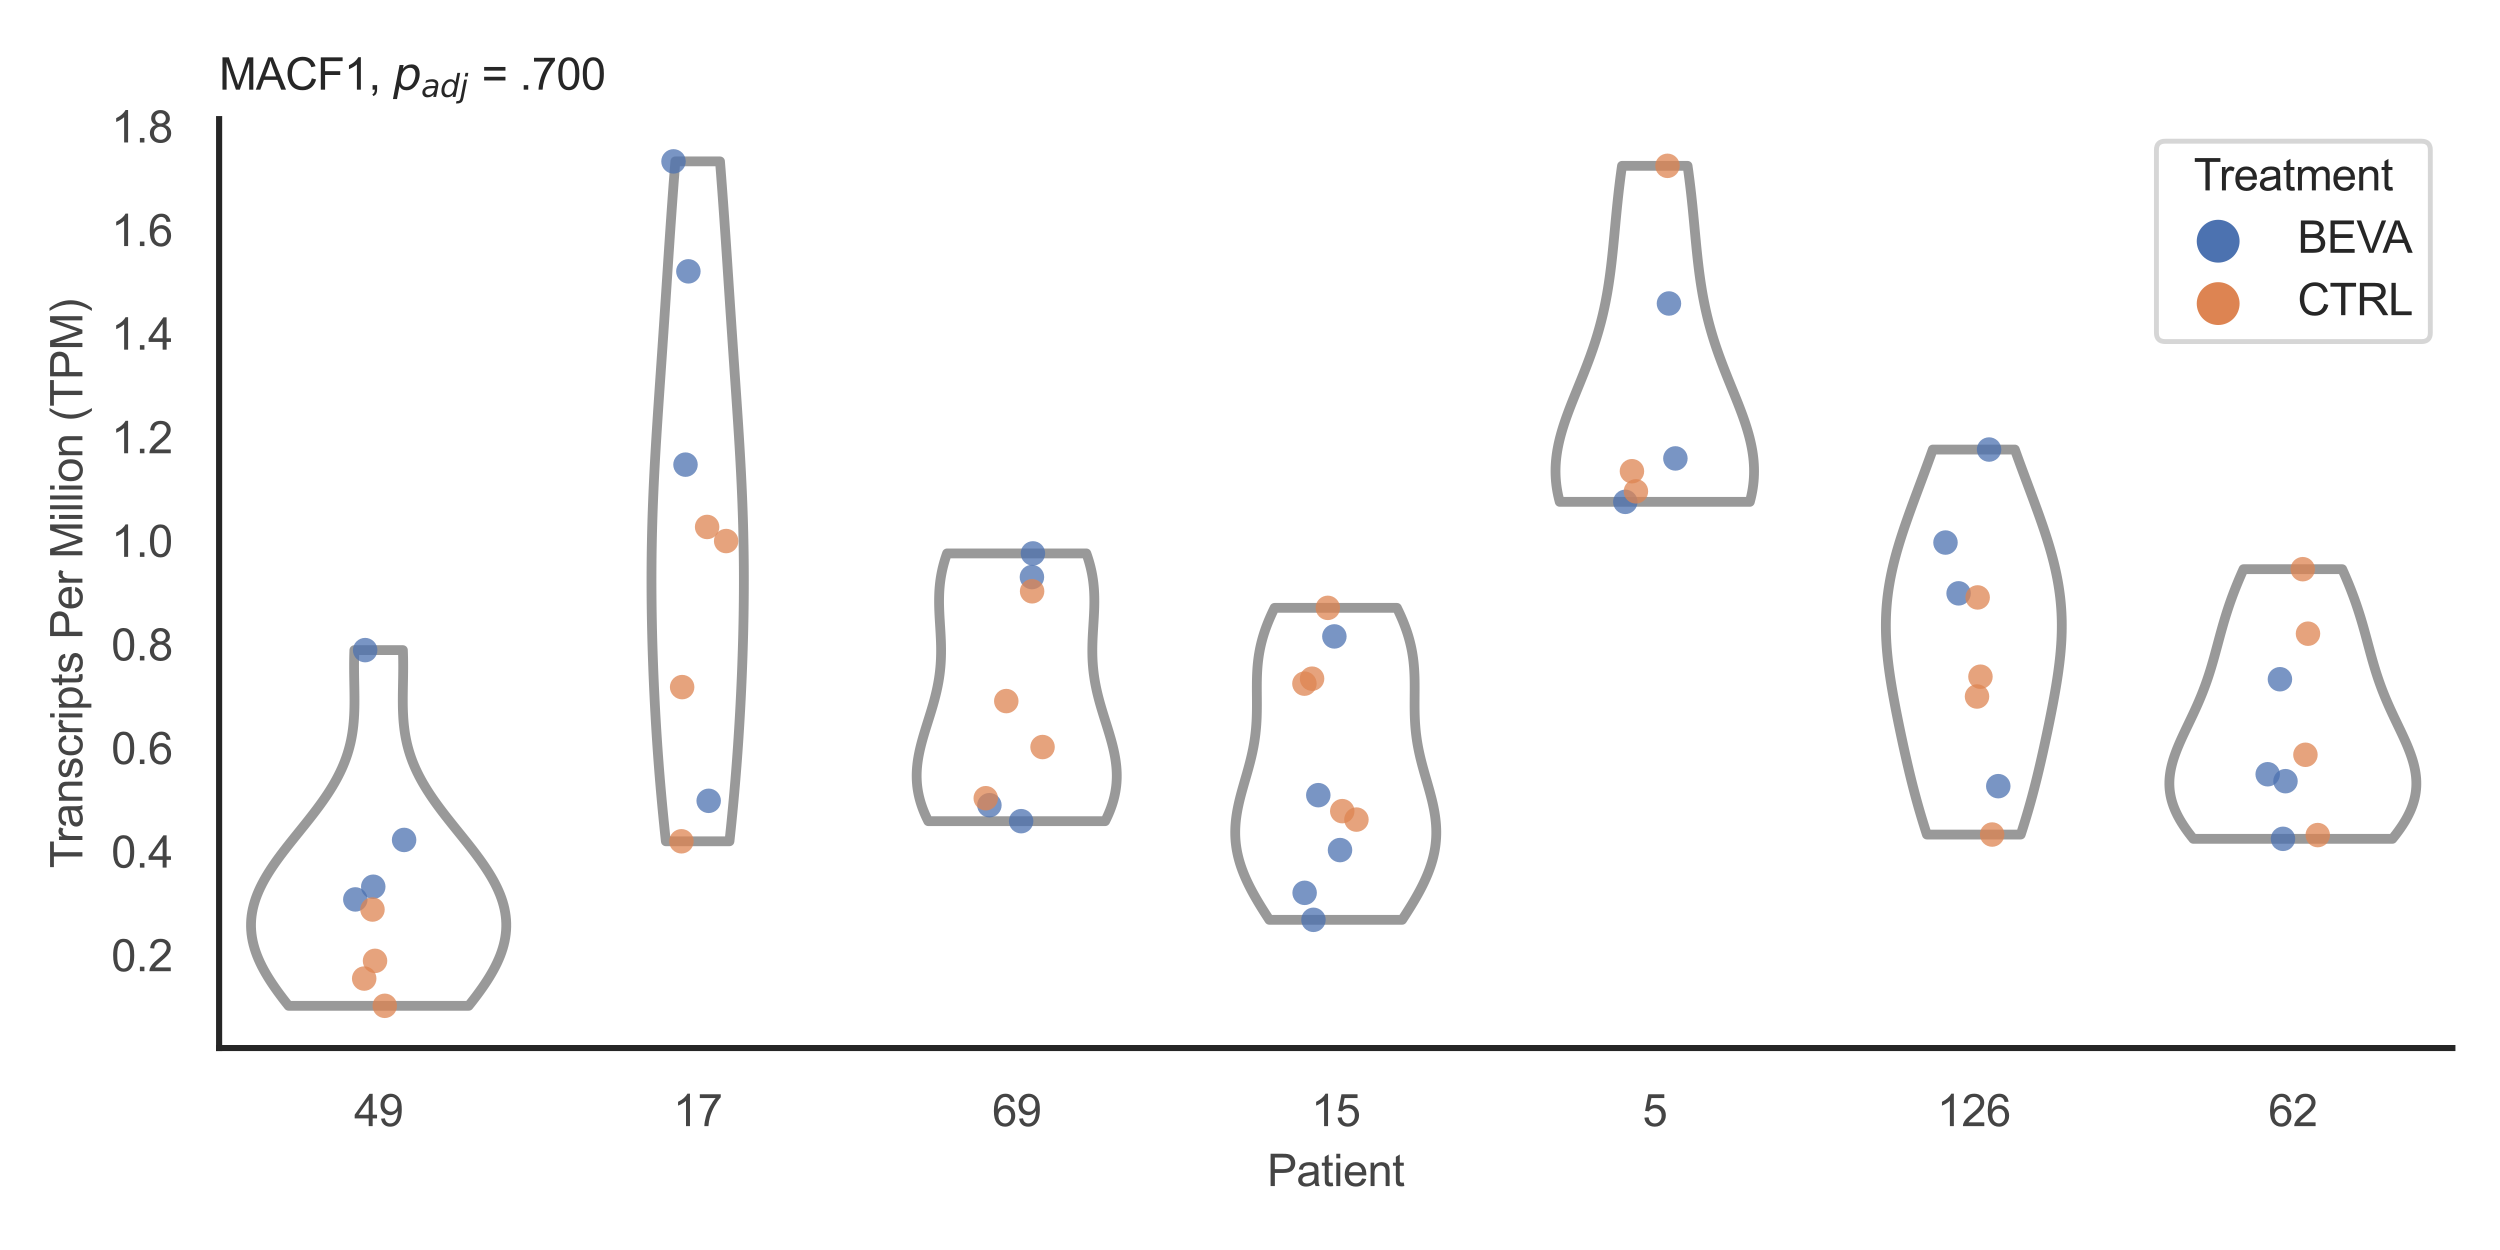 <?xml version="1.0" encoding="utf-8" standalone="no"?>
<!DOCTYPE svg PUBLIC "-//W3C//DTD SVG 1.1//EN"
  "http://www.w3.org/Graphics/SVG/1.1/DTD/svg11.dtd">
<svg xmlns:xlink="http://www.w3.org/1999/xlink" width="510.236pt" height="255.118pt" viewBox="0 0 510.236 255.118" xmlns="http://www.w3.org/2000/svg" version="1.1">
 <defs>
  <style type="text/css">*{stroke-linejoin: round; stroke-linecap: butt}</style>
 </defs>
 <g id="figure_1">
  <g id="patch_1">
   <path d="M 0 255.118 
L 510.236 255.118 
L 510.236 0 
L 0 0 
z
" style="fill: #ffffff"/>
  </g>
  <g id="axes_1">
   <g id="patch_2">
    <path d="M 44.72 213.898 
L 500.516 213.898 
L 500.516 24.32 
L 44.72 24.32 
z
" style="fill: #ffffff"/>
   </g>
   <g id="matplotlib.axis_1">
    <g id="xtick_1">
     <g id="text_1">
      <!-- 49 -->
      <g style="fill: #444444" transform="translate(72.272 229.84)scale(0.09 -0.09)">
       <defs>
        <path id="ArialMT-34" d="M 2069 0 
L 2069 1097 
L 81 1097 
L 81 1613 
L 2172 4581 
L 2631 4581 
L 2631 1613 
L 3250 1613 
L 3250 1097 
L 2631 1097 
L 2631 0 
L 2069 0 
z
M 2069 1613 
L 2069 3678 
L 634 1613 
L 2069 1613 
z
" transform="scale(0.016)"/>
        <path id="ArialMT-39" d="M 350 1059 
L 891 1109 
Q 959 728 1153 556 
Q 1347 384 1650 384 
Q 1909 384 2104 503 
Q 2300 622 2425 820 
Q 2550 1019 2634 1356 
Q 2719 1694 2719 2044 
Q 2719 2081 2716 2156 
Q 2547 1888 2255 1720 
Q 1963 1553 1622 1553 
Q 1053 1553 659 1965 
Q 266 2378 266 3053 
Q 266 3750 677 4175 
Q 1088 4600 1706 4600 
Q 2153 4600 2523 4359 
Q 2894 4119 3086 3673 
Q 3278 3228 3278 2384 
Q 3278 1506 3087 986 
Q 2897 466 2520 194 
Q 2144 -78 1638 -78 
Q 1100 -78 759 220 
Q 419 519 350 1059 
z
M 2653 3081 
Q 2653 3566 2395 3850 
Q 2138 4134 1775 4134 
Q 1400 4134 1122 3828 
Q 844 3522 844 3034 
Q 844 2597 1108 2323 
Q 1372 2050 1759 2050 
Q 2150 2050 2401 2323 
Q 2653 2597 2653 3081 
z
" transform="scale(0.016)"/>
       </defs>
       <use xlink:href="#ArialMT-34"/>
       <use xlink:href="#ArialMT-39" x="55.615"/>
      </g>
     </g>
    </g>
    <g id="xtick_2">
     <g id="text_2">
      <!-- 17 -->
      <g style="fill: #444444" transform="translate(137.386 229.84)scale(0.09 -0.09)">
       <defs>
        <path id="ArialMT-31" d="M 2384 0 
L 1822 0 
L 1822 3584 
Q 1619 3391 1289 3197 
Q 959 3003 697 2906 
L 697 3450 
Q 1169 3672 1522 3987 
Q 1875 4303 2022 4600 
L 2384 4600 
L 2384 0 
z
" transform="scale(0.016)"/>
        <path id="ArialMT-37" d="M 303 3981 
L 303 4522 
L 3269 4522 
L 3269 4084 
Q 2831 3619 2401 2847 
Q 1972 2075 1738 1259 
Q 1569 684 1522 0 
L 944 0 
Q 953 541 1156 1306 
Q 1359 2072 1739 2783 
Q 2119 3494 2547 3981 
L 303 3981 
z
" transform="scale(0.016)"/>
       </defs>
       <use xlink:href="#ArialMT-31"/>
       <use xlink:href="#ArialMT-37" x="55.615"/>
      </g>
     </g>
    </g>
    <g id="xtick_3">
     <g id="text_3">
      <!-- 69 -->
      <g style="fill: #444444" transform="translate(202.5 229.84)scale(0.09 -0.09)">
       <defs>
        <path id="ArialMT-36" d="M 3184 3459 
L 2625 3416 
Q 2550 3747 2413 3897 
Q 2184 4138 1850 4138 
Q 1581 4138 1378 3988 
Q 1113 3794 959 3422 
Q 806 3050 800 2363 
Q 1003 2672 1297 2822 
Q 1591 2972 1913 2972 
Q 2475 2972 2870 2558 
Q 3266 2144 3266 1488 
Q 3266 1056 3080 686 
Q 2894 316 2569 119 
Q 2244 -78 1831 -78 
Q 1128 -78 684 439 
Q 241 956 241 2144 
Q 241 3472 731 4075 
Q 1159 4600 1884 4600 
Q 2425 4600 2770 4297 
Q 3116 3994 3184 3459 
z
M 888 1484 
Q 888 1194 1011 928 
Q 1134 663 1356 523 
Q 1578 384 1822 384 
Q 2178 384 2434 671 
Q 2691 959 2691 1453 
Q 2691 1928 2437 2201 
Q 2184 2475 1800 2475 
Q 1419 2475 1153 2201 
Q 888 1928 888 1484 
z
" transform="scale(0.016)"/>
       </defs>
       <use xlink:href="#ArialMT-36"/>
       <use xlink:href="#ArialMT-39" x="55.615"/>
      </g>
     </g>
    </g>
    <g id="xtick_4">
     <g id="text_4">
      <!-- 15 -->
      <g style="fill: #444444" transform="translate(267.613 229.84)scale(0.09 -0.09)">
       <defs>
        <path id="ArialMT-35" d="M 266 1200 
L 856 1250 
Q 922 819 1161 601 
Q 1400 384 1738 384 
Q 2144 384 2425 690 
Q 2706 997 2706 1503 
Q 2706 1984 2436 2262 
Q 2166 2541 1728 2541 
Q 1456 2541 1237 2417 
Q 1019 2294 894 2097 
L 366 2166 
L 809 4519 
L 3088 4519 
L 3088 3981 
L 1259 3981 
L 1013 2750 
Q 1425 3038 1878 3038 
Q 2478 3038 2890 2622 
Q 3303 2206 3303 1553 
Q 3303 931 2941 478 
Q 2500 -78 1738 -78 
Q 1113 -78 717 272 
Q 322 622 266 1200 
z
" transform="scale(0.016)"/>
       </defs>
       <use xlink:href="#ArialMT-31"/>
       <use xlink:href="#ArialMT-35" x="55.615"/>
      </g>
     </g>
    </g>
    <g id="xtick_5">
     <g id="text_5">
      <!-- 5 -->
      <g style="fill: #444444" transform="translate(335.229 229.84)scale(0.09 -0.09)">
       <use xlink:href="#ArialMT-35"/>
      </g>
     </g>
    </g>
    <g id="xtick_6">
     <g id="text_6">
      <!-- 126 -->
      <g style="fill: #444444" transform="translate(395.338 229.84)scale(0.09 -0.09)">
       <defs>
        <path id="ArialMT-32" d="M 3222 541 
L 3222 0 
L 194 0 
Q 188 203 259 391 
Q 375 700 629 1000 
Q 884 1300 1366 1694 
Q 2113 2306 2375 2664 
Q 2638 3022 2638 3341 
Q 2638 3675 2398 3904 
Q 2159 4134 1775 4134 
Q 1369 4134 1125 3890 
Q 881 3647 878 3216 
L 300 3275 
Q 359 3922 746 4261 
Q 1134 4600 1788 4600 
Q 2447 4600 2831 4234 
Q 3216 3869 3216 3328 
Q 3216 3053 3103 2787 
Q 2991 2522 2730 2228 
Q 2469 1934 1863 1422 
Q 1356 997 1212 845 
Q 1069 694 975 541 
L 3222 541 
z
" transform="scale(0.016)"/>
       </defs>
       <use xlink:href="#ArialMT-31"/>
       <use xlink:href="#ArialMT-32" x="55.615"/>
       <use xlink:href="#ArialMT-36" x="111.23"/>
      </g>
     </g>
    </g>
    <g id="xtick_7">
     <g id="text_7">
      <!-- 62 -->
      <g style="fill: #444444" transform="translate(462.955 229.84)scale(0.09 -0.09)">
       <use xlink:href="#ArialMT-36"/>
       <use xlink:href="#ArialMT-32" x="55.615"/>
      </g>
     </g>
    </g>
    <g id="text_8">
     <!-- Patient -->
     <g style="fill: #444444" transform="translate(258.609 242.071)scale(0.09 -0.09)">
      <defs>
       <path id="ArialMT-50" d="M 494 0 
L 494 4581 
L 2222 4581 
Q 2678 4581 2919 4538 
Q 3256 4481 3484 4323 
Q 3713 4166 3852 3881 
Q 3991 3597 3991 3256 
Q 3991 2672 3619 2267 
Q 3247 1863 2275 1863 
L 1100 1863 
L 1100 0 
L 494 0 
z
M 1100 2403 
L 2284 2403 
Q 2872 2403 3119 2622 
Q 3366 2841 3366 3238 
Q 3366 3525 3220 3729 
Q 3075 3934 2838 4000 
Q 2684 4041 2272 4041 
L 1100 4041 
L 1100 2403 
z
" transform="scale(0.016)"/>
       <path id="ArialMT-61" d="M 2588 409 
Q 2275 144 1986 34 
Q 1697 -75 1366 -75 
Q 819 -75 525 192 
Q 231 459 231 875 
Q 231 1119 342 1320 
Q 453 1522 633 1644 
Q 813 1766 1038 1828 
Q 1203 1872 1538 1913 
Q 2219 1994 2541 2106 
Q 2544 2222 2544 2253 
Q 2544 2597 2384 2738 
Q 2169 2928 1744 2928 
Q 1347 2928 1158 2789 
Q 969 2650 878 2297 
L 328 2372 
Q 403 2725 575 2942 
Q 747 3159 1072 3276 
Q 1397 3394 1825 3394 
Q 2250 3394 2515 3294 
Q 2781 3194 2906 3042 
Q 3031 2891 3081 2659 
Q 3109 2516 3109 2141 
L 3109 1391 
Q 3109 606 3145 398 
Q 3181 191 3288 0 
L 2700 0 
Q 2613 175 2588 409 
z
M 2541 1666 
Q 2234 1541 1622 1453 
Q 1275 1403 1131 1340 
Q 988 1278 909 1158 
Q 831 1038 831 891 
Q 831 666 1001 516 
Q 1172 366 1500 366 
Q 1825 366 2078 508 
Q 2331 650 2450 897 
Q 2541 1088 2541 1459 
L 2541 1666 
z
" transform="scale(0.016)"/>
       <path id="ArialMT-74" d="M 1650 503 
L 1731 6 
Q 1494 -44 1306 -44 
Q 1000 -44 831 53 
Q 663 150 594 308 
Q 525 466 525 972 
L 525 2881 
L 113 2881 
L 113 3319 
L 525 3319 
L 525 4141 
L 1084 4478 
L 1084 3319 
L 1650 3319 
L 1650 2881 
L 1084 2881 
L 1084 941 
Q 1084 700 1114 631 
Q 1144 563 1211 522 
Q 1278 481 1403 481 
Q 1497 481 1650 503 
z
" transform="scale(0.016)"/>
       <path id="ArialMT-69" d="M 425 3934 
L 425 4581 
L 988 4581 
L 988 3934 
L 425 3934 
z
M 425 0 
L 425 3319 
L 988 3319 
L 988 0 
L 425 0 
z
" transform="scale(0.016)"/>
       <path id="ArialMT-65" d="M 2694 1069 
L 3275 997 
Q 3138 488 2766 206 
Q 2394 -75 1816 -75 
Q 1088 -75 661 373 
Q 234 822 234 1631 
Q 234 2469 665 2931 
Q 1097 3394 1784 3394 
Q 2450 3394 2872 2941 
Q 3294 2488 3294 1666 
Q 3294 1616 3291 1516 
L 816 1516 
Q 847 969 1125 678 
Q 1403 388 1819 388 
Q 2128 388 2347 550 
Q 2566 713 2694 1069 
z
M 847 1978 
L 2700 1978 
Q 2663 2397 2488 2606 
Q 2219 2931 1791 2931 
Q 1403 2931 1139 2672 
Q 875 2413 847 1978 
z
" transform="scale(0.016)"/>
       <path id="ArialMT-6e" d="M 422 0 
L 422 3319 
L 928 3319 
L 928 2847 
Q 1294 3394 1984 3394 
Q 2284 3394 2536 3286 
Q 2788 3178 2913 3003 
Q 3038 2828 3088 2588 
Q 3119 2431 3119 2041 
L 3119 0 
L 2556 0 
L 2556 2019 
Q 2556 2363 2490 2533 
Q 2425 2703 2258 2804 
Q 2091 2906 1866 2906 
Q 1506 2906 1245 2678 
Q 984 2450 984 1813 
L 984 0 
L 422 0 
z
" transform="scale(0.016)"/>
      </defs>
      <use xlink:href="#ArialMT-50"/>
      <use xlink:href="#ArialMT-61" x="66.699"/>
      <use xlink:href="#ArialMT-74" x="122.314"/>
      <use xlink:href="#ArialMT-69" x="150.098"/>
      <use xlink:href="#ArialMT-65" x="172.314"/>
      <use xlink:href="#ArialMT-6e" x="227.93"/>
      <use xlink:href="#ArialMT-74" x="283.545"/>
     </g>
    </g>
   </g>
   <g id="matplotlib.axis_2">
    <g id="ytick_1">
     <g id="text_9">
      <!-- 0.2 -->
      <g style="fill: #444444" transform="translate(22.71 198.221)scale(0.09 -0.09)">
       <defs>
        <path id="ArialMT-30" d="M 266 2259 
Q 266 3072 433 3567 
Q 600 4063 929 4331 
Q 1259 4600 1759 4600 
Q 2128 4600 2406 4451 
Q 2684 4303 2865 4023 
Q 3047 3744 3150 3342 
Q 3253 2941 3253 2259 
Q 3253 1453 3087 958 
Q 2922 463 2592 192 
Q 2263 -78 1759 -78 
Q 1097 -78 719 397 
Q 266 969 266 2259 
z
M 844 2259 
Q 844 1131 1108 757 
Q 1372 384 1759 384 
Q 2147 384 2411 759 
Q 2675 1134 2675 2259 
Q 2675 3391 2411 3762 
Q 2147 4134 1753 4134 
Q 1366 4134 1134 3806 
Q 844 3388 844 2259 
z
" transform="scale(0.016)"/>
        <path id="ArialMT-2e" d="M 581 0 
L 581 641 
L 1222 641 
L 1222 0 
L 581 0 
z
" transform="scale(0.016)"/>
       </defs>
       <use xlink:href="#ArialMT-30"/>
       <use xlink:href="#ArialMT-2e" x="55.615"/>
       <use xlink:href="#ArialMT-32" x="83.398"/>
      </g>
     </g>
    </g>
    <g id="ytick_2">
     <g id="text_10">
      <!-- 0.4 -->
      <g style="fill: #444444" transform="translate(22.71 177.079)scale(0.09 -0.09)">
       <use xlink:href="#ArialMT-30"/>
       <use xlink:href="#ArialMT-2e" x="55.615"/>
       <use xlink:href="#ArialMT-34" x="83.398"/>
      </g>
     </g>
    </g>
    <g id="ytick_3">
     <g id="text_11">
      <!-- 0.6 -->
      <g style="fill: #444444" transform="translate(22.71 155.936)scale(0.09 -0.09)">
       <use xlink:href="#ArialMT-30"/>
       <use xlink:href="#ArialMT-2e" x="55.615"/>
       <use xlink:href="#ArialMT-36" x="83.398"/>
      </g>
     </g>
    </g>
    <g id="ytick_4">
     <g id="text_12">
      <!-- 0.8 -->
      <g style="fill: #444444" transform="translate(22.71 134.794)scale(0.09 -0.09)">
       <defs>
        <path id="ArialMT-38" d="M 1131 2484 
Q 781 2613 612 2850 
Q 444 3088 444 3419 
Q 444 3919 803 4259 
Q 1163 4600 1759 4600 
Q 2359 4600 2725 4251 
Q 3091 3903 3091 3403 
Q 3091 3084 2923 2848 
Q 2756 2613 2416 2484 
Q 2838 2347 3058 2040 
Q 3278 1734 3278 1309 
Q 3278 722 2862 322 
Q 2447 -78 1769 -78 
Q 1091 -78 675 323 
Q 259 725 259 1325 
Q 259 1772 486 2073 
Q 713 2375 1131 2484 
z
M 1019 3438 
Q 1019 3113 1228 2906 
Q 1438 2700 1772 2700 
Q 2097 2700 2305 2904 
Q 2513 3109 2513 3406 
Q 2513 3716 2298 3927 
Q 2084 4138 1766 4138 
Q 1444 4138 1231 3931 
Q 1019 3725 1019 3438 
z
M 838 1322 
Q 838 1081 952 856 
Q 1066 631 1291 507 
Q 1516 384 1775 384 
Q 2178 384 2440 643 
Q 2703 903 2703 1303 
Q 2703 1709 2433 1975 
Q 2163 2241 1756 2241 
Q 1359 2241 1098 1978 
Q 838 1716 838 1322 
z
" transform="scale(0.016)"/>
       </defs>
       <use xlink:href="#ArialMT-30"/>
       <use xlink:href="#ArialMT-2e" x="55.615"/>
       <use xlink:href="#ArialMT-38" x="83.398"/>
      </g>
     </g>
    </g>
    <g id="ytick_5">
     <g id="text_13">
      <!-- 1.0 -->
      <g style="fill: #444444" transform="translate(22.71 113.651)scale(0.09 -0.09)">
       <use xlink:href="#ArialMT-31"/>
       <use xlink:href="#ArialMT-2e" x="55.615"/>
       <use xlink:href="#ArialMT-30" x="83.398"/>
      </g>
     </g>
    </g>
    <g id="ytick_6">
     <g id="text_14">
      <!-- 1.2 -->
      <g style="fill: #444444" transform="translate(22.71 92.509)scale(0.09 -0.09)">
       <use xlink:href="#ArialMT-31"/>
       <use xlink:href="#ArialMT-2e" x="55.615"/>
       <use xlink:href="#ArialMT-32" x="83.398"/>
      </g>
     </g>
    </g>
    <g id="ytick_7">
     <g id="text_15">
      <!-- 1.4 -->
      <g style="fill: #444444" transform="translate(22.71 71.366)scale(0.09 -0.09)">
       <use xlink:href="#ArialMT-31"/>
       <use xlink:href="#ArialMT-2e" x="55.615"/>
       <use xlink:href="#ArialMT-34" x="83.398"/>
      </g>
     </g>
    </g>
    <g id="ytick_8">
     <g id="text_16">
      <!-- 1.6 -->
      <g style="fill: #444444" transform="translate(22.71 50.224)scale(0.09 -0.09)">
       <use xlink:href="#ArialMT-31"/>
       <use xlink:href="#ArialMT-2e" x="55.615"/>
       <use xlink:href="#ArialMT-36" x="83.398"/>
      </g>
     </g>
    </g>
    <g id="ytick_9">
     <g id="text_17">
      <!-- 1.8 -->
      <g style="fill: #444444" transform="translate(22.71 29.081)scale(0.09 -0.09)">
       <use xlink:href="#ArialMT-31"/>
       <use xlink:href="#ArialMT-2e" x="55.615"/>
       <use xlink:href="#ArialMT-38" x="83.398"/>
      </g>
     </g>
    </g>
    <g id="text_18">
     <!-- Transcripts Per Million (TPM) -->
     <g style="fill: #444444" transform="translate(16.816 177.194)rotate(-90)scale(0.09 -0.09)">
      <defs>
       <path id="ArialMT-54" d="M 1659 0 
L 1659 4041 
L 150 4041 
L 150 4581 
L 3781 4581 
L 3781 4041 
L 2266 4041 
L 2266 0 
L 1659 0 
z
" transform="scale(0.016)"/>
       <path id="ArialMT-72" d="M 416 0 
L 416 3319 
L 922 3319 
L 922 2816 
Q 1116 3169 1280 3281 
Q 1444 3394 1641 3394 
Q 1925 3394 2219 3213 
L 2025 2691 
Q 1819 2813 1613 2813 
Q 1428 2813 1281 2702 
Q 1134 2591 1072 2394 
Q 978 2094 978 1738 
L 978 0 
L 416 0 
z
" transform="scale(0.016)"/>
       <path id="ArialMT-73" d="M 197 991 
L 753 1078 
Q 800 744 1014 566 
Q 1228 388 1613 388 
Q 2000 388 2187 545 
Q 2375 703 2375 916 
Q 2375 1106 2209 1216 
Q 2094 1291 1634 1406 
Q 1016 1563 777 1677 
Q 538 1791 414 1992 
Q 291 2194 291 2438 
Q 291 2659 392 2848 
Q 494 3038 669 3163 
Q 800 3259 1026 3326 
Q 1253 3394 1513 3394 
Q 1903 3394 2198 3281 
Q 2494 3169 2634 2976 
Q 2775 2784 2828 2463 
L 2278 2388 
Q 2241 2644 2061 2787 
Q 1881 2931 1553 2931 
Q 1166 2931 1000 2803 
Q 834 2675 834 2503 
Q 834 2394 903 2306 
Q 972 2216 1119 2156 
Q 1203 2125 1616 2013 
Q 2213 1853 2448 1751 
Q 2684 1650 2818 1456 
Q 2953 1263 2953 975 
Q 2953 694 2789 445 
Q 2625 197 2315 61 
Q 2006 -75 1616 -75 
Q 969 -75 630 194 
Q 291 463 197 991 
z
" transform="scale(0.016)"/>
       <path id="ArialMT-63" d="M 2588 1216 
L 3141 1144 
Q 3050 572 2676 248 
Q 2303 -75 1759 -75 
Q 1078 -75 664 370 
Q 250 816 250 1647 
Q 250 2184 428 2587 
Q 606 2991 970 3192 
Q 1334 3394 1763 3394 
Q 2303 3394 2647 3120 
Q 2991 2847 3088 2344 
L 2541 2259 
Q 2463 2594 2264 2762 
Q 2066 2931 1784 2931 
Q 1359 2931 1093 2626 
Q 828 2322 828 1663 
Q 828 994 1084 691 
Q 1341 388 1753 388 
Q 2084 388 2306 591 
Q 2528 794 2588 1216 
z
" transform="scale(0.016)"/>
       <path id="ArialMT-70" d="M 422 -1272 
L 422 3319 
L 934 3319 
L 934 2888 
Q 1116 3141 1344 3267 
Q 1572 3394 1897 3394 
Q 2322 3394 2647 3175 
Q 2972 2956 3137 2557 
Q 3303 2159 3303 1684 
Q 3303 1175 3120 767 
Q 2938 359 2589 142 
Q 2241 -75 1856 -75 
Q 1575 -75 1351 44 
Q 1128 163 984 344 
L 984 -1272 
L 422 -1272 
z
M 931 1641 
Q 931 1000 1190 694 
Q 1450 388 1819 388 
Q 2194 388 2461 705 
Q 2728 1022 2728 1688 
Q 2728 2322 2467 2637 
Q 2206 2953 1844 2953 
Q 1484 2953 1207 2617 
Q 931 2281 931 1641 
z
" transform="scale(0.016)"/>
       <path id="ArialMT-20" transform="scale(0.016)"/>
       <path id="ArialMT-4d" d="M 475 0 
L 475 4581 
L 1388 4581 
L 2472 1338 
Q 2622 884 2691 659 
Q 2769 909 2934 1394 
L 4031 4581 
L 4847 4581 
L 4847 0 
L 4263 0 
L 4263 3834 
L 2931 0 
L 2384 0 
L 1059 3900 
L 1059 0 
L 475 0 
z
" transform="scale(0.016)"/>
       <path id="ArialMT-6c" d="M 409 0 
L 409 4581 
L 972 4581 
L 972 0 
L 409 0 
z
" transform="scale(0.016)"/>
       <path id="ArialMT-6f" d="M 213 1659 
Q 213 2581 725 3025 
Q 1153 3394 1769 3394 
Q 2453 3394 2887 2945 
Q 3322 2497 3322 1706 
Q 3322 1066 3130 698 
Q 2938 331 2570 128 
Q 2203 -75 1769 -75 
Q 1072 -75 642 372 
Q 213 819 213 1659 
z
M 791 1659 
Q 791 1022 1069 705 
Q 1347 388 1769 388 
Q 2188 388 2466 706 
Q 2744 1025 2744 1678 
Q 2744 2294 2464 2611 
Q 2184 2928 1769 2928 
Q 1347 2928 1069 2612 
Q 791 2297 791 1659 
z
" transform="scale(0.016)"/>
       <path id="ArialMT-28" d="M 1497 -1347 
Q 1031 -759 709 28 
Q 388 816 388 1659 
Q 388 2403 628 3084 
Q 909 3875 1497 4659 
L 1900 4659 
Q 1522 4009 1400 3731 
Q 1209 3300 1100 2831 
Q 966 2247 966 1656 
Q 966 153 1900 -1347 
L 1497 -1347 
z
" transform="scale(0.016)"/>
       <path id="ArialMT-29" d="M 791 -1347 
L 388 -1347 
Q 1322 153 1322 1656 
Q 1322 2244 1188 2822 
Q 1081 3291 891 3722 
Q 769 4003 388 4659 
L 791 4659 
Q 1378 3875 1659 3084 
Q 1900 2403 1900 1659 
Q 1900 816 1576 28 
Q 1253 -759 791 -1347 
z
" transform="scale(0.016)"/>
      </defs>
      <use xlink:href="#ArialMT-54"/>
      <use xlink:href="#ArialMT-72" x="57.334"/>
      <use xlink:href="#ArialMT-61" x="90.635"/>
      <use xlink:href="#ArialMT-6e" x="146.25"/>
      <use xlink:href="#ArialMT-73" x="201.865"/>
      <use xlink:href="#ArialMT-63" x="251.865"/>
      <use xlink:href="#ArialMT-72" x="301.865"/>
      <use xlink:href="#ArialMT-69" x="335.166"/>
      <use xlink:href="#ArialMT-70" x="357.383"/>
      <use xlink:href="#ArialMT-74" x="412.998"/>
      <use xlink:href="#ArialMT-73" x="440.781"/>
      <use xlink:href="#ArialMT-20" x="490.781"/>
      <use xlink:href="#ArialMT-50" x="518.564"/>
      <use xlink:href="#ArialMT-65" x="585.264"/>
      <use xlink:href="#ArialMT-72" x="640.879"/>
      <use xlink:href="#ArialMT-20" x="674.18"/>
      <use xlink:href="#ArialMT-4d" x="701.963"/>
      <use xlink:href="#ArialMT-69" x="785.264"/>
      <use xlink:href="#ArialMT-6c" x="807.48"/>
      <use xlink:href="#ArialMT-6c" x="829.697"/>
      <use xlink:href="#ArialMT-69" x="851.914"/>
      <use xlink:href="#ArialMT-6f" x="874.131"/>
      <use xlink:href="#ArialMT-6e" x="929.746"/>
      <use xlink:href="#ArialMT-20" x="985.361"/>
      <use xlink:href="#ArialMT-28" x="1013.145"/>
      <use xlink:href="#ArialMT-54" x="1046.445"/>
      <use xlink:href="#ArialMT-50" x="1107.529"/>
      <use xlink:href="#ArialMT-4d" x="1174.229"/>
      <use xlink:href="#ArialMT-29" x="1257.529"/>
     </g>
    </g>
   </g>
   <g id="PolyCollection_1">
    <defs>
     <path id="md027d14c3d" d="M 95.653 -49.837 
L 58.901 -49.837 
L 58.321 -50.57 
L 57.752 -51.304 
L 57.198 -52.037 
L 56.658 -52.77 
L 56.136 -53.504 
L 55.632 -54.237 
L 55.149 -54.97 
L 54.688 -55.704 
L 54.25 -56.437 
L 53.837 -57.17 
L 53.45 -57.903 
L 53.09 -58.637 
L 52.76 -59.37 
L 52.459 -60.103 
L 52.189 -60.837 
L 51.951 -61.57 
L 51.746 -62.303 
L 51.574 -63.036 
L 51.436 -63.77 
L 51.333 -64.503 
L 51.265 -65.236 
L 51.231 -65.97 
L 51.234 -66.703 
L 51.271 -67.436 
L 51.344 -68.169 
L 51.453 -68.903 
L 51.596 -69.636 
L 51.773 -70.369 
L 51.985 -71.103 
L 52.229 -71.836 
L 52.506 -72.569 
L 52.814 -73.302 
L 53.152 -74.036 
L 53.519 -74.769 
L 53.914 -75.502 
L 54.335 -76.236 
L 54.78 -76.969 
L 55.249 -77.702 
L 55.738 -78.435 
L 56.247 -79.169 
L 56.774 -79.902 
L 57.316 -80.635 
L 57.872 -81.369 
L 58.438 -82.102 
L 59.015 -82.835 
L 59.598 -83.569 
L 60.186 -84.302 
L 60.777 -85.035 
L 61.368 -85.768 
L 61.958 -86.502 
L 62.545 -87.235 
L 63.126 -87.968 
L 63.699 -88.702 
L 64.263 -89.435 
L 64.816 -90.168 
L 65.356 -90.901 
L 65.881 -91.635 
L 66.39 -92.368 
L 66.882 -93.101 
L 67.355 -93.835 
L 67.808 -94.568 
L 68.241 -95.301 
L 68.652 -96.034 
L 69.04 -96.768 
L 69.406 -97.501 
L 69.749 -98.234 
L 70.068 -98.968 
L 70.364 -99.701 
L 70.637 -100.434 
L 70.886 -101.167 
L 71.112 -101.901 
L 71.316 -102.634 
L 71.499 -103.367 
L 71.66 -104.101 
L 71.801 -104.834 
L 71.923 -105.567 
L 72.026 -106.301 
L 72.113 -107.034 
L 72.183 -107.767 
L 72.239 -108.5 
L 72.282 -109.234 
L 72.313 -109.967 
L 72.333 -110.7 
L 72.345 -111.434 
L 72.349 -112.167 
L 72.346 -112.9 
L 72.339 -113.633 
L 72.328 -114.367 
L 72.316 -115.1 
L 72.302 -115.833 
L 72.289 -116.567 
L 72.278 -117.3 
L 72.269 -118.033 
L 72.265 -118.766 
L 72.264 -119.5 
L 72.27 -120.233 
L 72.281 -120.966 
L 72.3 -121.7 
L 72.326 -122.433 
L 82.228 -122.433 
L 82.228 -122.433 
L 82.254 -121.7 
L 82.272 -120.966 
L 82.284 -120.233 
L 82.289 -119.5 
L 82.289 -118.766 
L 82.284 -118.033 
L 82.276 -117.3 
L 82.265 -116.567 
L 82.252 -115.833 
L 82.238 -115.1 
L 82.226 -114.367 
L 82.215 -113.633 
L 82.208 -112.9 
L 82.205 -112.167 
L 82.209 -111.434 
L 82.22 -110.7 
L 82.241 -109.967 
L 82.272 -109.234 
L 82.314 -108.5 
L 82.37 -107.767 
L 82.441 -107.034 
L 82.528 -106.301 
L 82.631 -105.567 
L 82.753 -104.834 
L 82.894 -104.101 
L 83.055 -103.367 
L 83.237 -102.634 
L 83.441 -101.901 
L 83.668 -101.167 
L 83.917 -100.434 
L 84.189 -99.701 
L 84.485 -98.968 
L 84.805 -98.234 
L 85.147 -97.501 
L 85.513 -96.768 
L 85.902 -96.034 
L 86.313 -95.301 
L 86.746 -94.568 
L 87.199 -93.835 
L 87.672 -93.101 
L 88.164 -92.368 
L 88.673 -91.635 
L 89.198 -90.901 
L 89.738 -90.168 
L 90.29 -89.435 
L 90.854 -88.702 
L 91.428 -87.968 
L 92.009 -87.235 
L 92.595 -86.502 
L 93.185 -85.768 
L 93.777 -85.035 
L 94.368 -84.302 
L 94.956 -83.569 
L 95.539 -82.835 
L 96.115 -82.102 
L 96.682 -81.369 
L 97.238 -80.635 
L 97.78 -79.902 
L 98.306 -79.169 
L 98.815 -78.435 
L 99.305 -77.702 
L 99.774 -76.969 
L 100.219 -76.236 
L 100.64 -75.502 
L 101.035 -74.769 
L 101.402 -74.036 
L 101.74 -73.302 
L 102.048 -72.569 
L 102.325 -71.836 
L 102.569 -71.103 
L 102.78 -70.369 
L 102.958 -69.636 
L 103.101 -68.903 
L 103.209 -68.169 
L 103.282 -67.436 
L 103.32 -66.703 
L 103.322 -65.97 
L 103.289 -65.236 
L 103.221 -64.503 
L 103.118 -63.77 
L 102.98 -63.036 
L 102.808 -62.303 
L 102.602 -61.57 
L 102.364 -60.837 
L 102.095 -60.103 
L 101.794 -59.37 
L 101.463 -58.637 
L 101.104 -57.903 
L 100.717 -57.17 
L 100.304 -56.437 
L 99.866 -55.704 
L 99.405 -54.97 
L 98.921 -54.237 
L 98.418 -53.504 
L 97.895 -52.77 
L 97.356 -52.037 
L 96.801 -51.304 
L 96.233 -50.57 
L 95.653 -49.837 
z
" style="stroke: #999999; stroke-width: 2"/>
    </defs>
    <g clip-path="url(#pa2ad830854)">
     <use xlink:href="#md027d14c3d" x="0" y="255.118" style="fill: #ffffff; stroke: #999999; stroke-width: 2"/>
    </g>
   </g>
   <g id="PolyCollection_2">
    <defs>
     <path id="mf39289230c" d="M 148.883 -83.415 
L 135.898 -83.415 
L 135.748 -84.817 
L 135.602 -86.219 
L 135.459 -87.62 
L 135.32 -89.022 
L 135.185 -90.424 
L 135.054 -91.825 
L 134.927 -93.227 
L 134.804 -94.629 
L 134.685 -96.03 
L 134.571 -97.432 
L 134.461 -98.834 
L 134.354 -100.235 
L 134.252 -101.637 
L 134.154 -103.039 
L 134.06 -104.44 
L 133.97 -105.842 
L 133.884 -107.244 
L 133.802 -108.645 
L 133.723 -110.047 
L 133.649 -111.449 
L 133.578 -112.85 
L 133.51 -114.252 
L 133.447 -115.654 
L 133.387 -117.055 
L 133.331 -118.457 
L 133.279 -119.859 
L 133.23 -121.26 
L 133.185 -122.662 
L 133.144 -124.064 
L 133.107 -125.465 
L 133.074 -126.867 
L 133.045 -128.269 
L 133.021 -129.67 
L 133 -131.072 
L 132.984 -132.474 
L 132.973 -133.876 
L 132.965 -135.277 
L 132.963 -136.679 
L 132.965 -138.081 
L 132.973 -139.482 
L 132.984 -140.884 
L 133.001 -142.286 
L 133.023 -143.687 
L 133.05 -145.089 
L 133.081 -146.491 
L 133.118 -147.892 
L 133.159 -149.294 
L 133.205 -150.696 
L 133.256 -152.097 
L 133.311 -153.499 
L 133.37 -154.901 
L 133.434 -156.302 
L 133.501 -157.704 
L 133.573 -159.106 
L 133.647 -160.507 
L 133.725 -161.909 
L 133.807 -163.311 
L 133.89 -164.712 
L 133.977 -166.114 
L 134.065 -167.516 
L 134.156 -168.917 
L 134.248 -170.319 
L 134.341 -171.721 
L 134.436 -173.122 
L 134.531 -174.524 
L 134.627 -175.926 
L 134.724 -177.327 
L 134.821 -178.729 
L 134.917 -180.131 
L 135.014 -181.532 
L 135.111 -182.934 
L 135.207 -184.336 
L 135.302 -185.737 
L 135.398 -187.139 
L 135.492 -188.541 
L 135.587 -189.942 
L 135.68 -191.344 
L 135.774 -192.746 
L 135.867 -194.147 
L 135.959 -195.549 
L 136.052 -196.951 
L 136.144 -198.352 
L 136.237 -199.754 
L 136.329 -201.156 
L 136.422 -202.558 
L 136.516 -203.959 
L 136.61 -205.361 
L 136.705 -206.763 
L 136.801 -208.164 
L 136.898 -209.566 
L 136.996 -210.968 
L 137.095 -212.369 
L 137.196 -213.771 
L 137.298 -215.173 
L 137.401 -216.574 
L 137.507 -217.976 
L 137.614 -219.378 
L 137.722 -220.779 
L 137.832 -222.181 
L 146.949 -222.181 
L 146.949 -222.181 
L 147.059 -220.779 
L 147.168 -219.378 
L 147.274 -217.976 
L 147.38 -216.574 
L 147.483 -215.173 
L 147.586 -213.771 
L 147.686 -212.369 
L 147.786 -210.968 
L 147.884 -209.566 
L 147.98 -208.164 
L 148.076 -206.763 
L 148.171 -205.361 
L 148.265 -203.959 
L 148.359 -202.558 
L 148.452 -201.156 
L 148.544 -199.754 
L 148.637 -198.352 
L 148.729 -196.951 
L 148.822 -195.549 
L 148.915 -194.147 
L 149.007 -192.746 
L 149.101 -191.344 
L 149.195 -189.942 
L 149.289 -188.541 
L 149.384 -187.139 
L 149.479 -185.737 
L 149.574 -184.336 
L 149.671 -182.934 
L 149.767 -181.532 
L 149.864 -180.131 
L 149.961 -178.729 
L 150.057 -177.327 
L 150.154 -175.926 
L 150.25 -174.524 
L 150.345 -173.122 
L 150.44 -171.721 
L 150.533 -170.319 
L 150.626 -168.917 
L 150.716 -167.516 
L 150.805 -166.114 
L 150.891 -164.712 
L 150.975 -163.311 
L 151.056 -161.909 
L 151.134 -160.507 
L 151.209 -159.106 
L 151.28 -157.704 
L 151.348 -156.302 
L 151.411 -154.901 
L 151.471 -153.499 
L 151.526 -152.097 
L 151.576 -150.696 
L 151.622 -149.294 
L 151.663 -147.892 
L 151.7 -146.491 
L 151.731 -145.089 
L 151.758 -143.687 
L 151.78 -142.286 
L 151.797 -140.884 
L 151.809 -139.482 
L 151.816 -138.081 
L 151.818 -136.679 
L 151.816 -135.277 
L 151.809 -133.876 
L 151.797 -132.474 
L 151.781 -131.072 
L 151.761 -129.67 
L 151.736 -128.269 
L 151.707 -126.867 
L 151.674 -125.465 
L 151.637 -124.064 
L 151.596 -122.662 
L 151.551 -121.26 
L 151.503 -119.859 
L 151.45 -118.457 
L 151.394 -117.055 
L 151.334 -115.654 
L 151.271 -114.252 
L 151.204 -112.85 
L 151.133 -111.449 
L 151.058 -110.047 
L 150.98 -108.645 
L 150.897 -107.244 
L 150.811 -105.842 
L 150.721 -104.44 
L 150.627 -103.039 
L 150.529 -101.637 
L 150.427 -100.235 
L 150.321 -98.834 
L 150.21 -97.432 
L 150.096 -96.03 
L 149.977 -94.629 
L 149.854 -93.227 
L 149.727 -91.825 
L 149.596 -90.424 
L 149.461 -89.022 
L 149.322 -87.62 
L 149.18 -86.219 
L 149.033 -84.817 
L 148.883 -83.415 
z
" style="stroke: #999999; stroke-width: 2"/>
    </defs>
    <g clip-path="url(#pa2ad830854)">
     <use xlink:href="#mf39289230c" x="0" y="255.118" style="fill: #ffffff; stroke: #999999; stroke-width: 2"/>
    </g>
   </g>
   <g id="PolyCollection_3">
    <defs>
     <path id="md0b9ca354c" d="M 225.558 -87.522 
L 189.45 -87.522 
L 189.179 -88.074 
L 188.923 -88.626 
L 188.682 -89.178 
L 188.457 -89.73 
L 188.249 -90.282 
L 188.057 -90.834 
L 187.883 -91.386 
L 187.725 -91.938 
L 187.585 -92.49 
L 187.462 -93.042 
L 187.357 -93.594 
L 187.269 -94.146 
L 187.198 -94.698 
L 187.145 -95.25 
L 187.108 -95.802 
L 187.088 -96.354 
L 187.084 -96.906 
L 187.096 -97.458 
L 187.123 -98.01 
L 187.165 -98.562 
L 187.221 -99.114 
L 187.29 -99.666 
L 187.372 -100.218 
L 187.466 -100.77 
L 187.572 -101.322 
L 187.688 -101.874 
L 187.814 -102.426 
L 187.948 -102.978 
L 188.091 -103.53 
L 188.241 -104.082 
L 188.397 -104.634 
L 188.558 -105.186 
L 188.723 -105.738 
L 188.892 -106.29 
L 189.063 -106.842 
L 189.236 -107.394 
L 189.41 -107.946 
L 189.583 -108.498 
L 189.756 -109.05 
L 189.926 -109.602 
L 190.094 -110.154 
L 190.258 -110.706 
L 190.419 -111.258 
L 190.574 -111.81 
L 190.724 -112.362 
L 190.868 -112.914 
L 191.005 -113.466 
L 191.135 -114.018 
L 191.258 -114.57 
L 191.372 -115.122 
L 191.478 -115.674 
L 191.576 -116.226 
L 191.665 -116.778 
L 191.744 -117.33 
L 191.815 -117.882 
L 191.877 -118.434 
L 191.93 -118.986 
L 191.974 -119.538 
L 192.009 -120.09 
L 192.036 -120.642 
L 192.055 -121.194 
L 192.067 -121.746 
L 192.071 -122.298 
L 192.068 -122.85 
L 192.059 -123.402 
L 192.044 -123.954 
L 192.024 -124.506 
L 192 -125.058 
L 191.973 -125.61 
L 191.942 -126.162 
L 191.91 -126.714 
L 191.876 -127.266 
L 191.842 -127.818 
L 191.809 -128.369 
L 191.776 -128.921 
L 191.746 -129.473 
L 191.719 -130.025 
L 191.696 -130.577 
L 191.678 -131.129 
L 191.665 -131.681 
L 191.659 -132.233 
L 191.66 -132.785 
L 191.669 -133.337 
L 191.686 -133.889 
L 191.712 -134.441 
L 191.749 -134.993 
L 191.796 -135.545 
L 191.853 -136.097 
L 191.922 -136.649 
L 192.003 -137.201 
L 192.096 -137.753 
L 192.201 -138.305 
L 192.318 -138.857 
L 192.449 -139.409 
L 192.591 -139.961 
L 192.747 -140.513 
L 192.914 -141.065 
L 193.095 -141.617 
L 193.287 -142.169 
L 221.722 -142.169 
L 221.722 -142.169 
L 221.914 -141.617 
L 222.094 -141.065 
L 222.262 -140.513 
L 222.417 -139.961 
L 222.56 -139.409 
L 222.69 -138.857 
L 222.808 -138.305 
L 222.913 -137.753 
L 223.006 -137.201 
L 223.086 -136.649 
L 223.155 -136.097 
L 223.213 -135.545 
L 223.26 -134.993 
L 223.296 -134.441 
L 223.323 -133.889 
L 223.34 -133.337 
L 223.349 -132.785 
L 223.35 -132.233 
L 223.343 -131.681 
L 223.331 -131.129 
L 223.312 -130.577 
L 223.289 -130.025 
L 223.262 -129.473 
L 223.232 -128.921 
L 223.2 -128.369 
L 223.167 -127.818 
L 223.133 -127.266 
L 223.099 -126.714 
L 223.066 -126.162 
L 223.036 -125.61 
L 223.008 -125.058 
L 222.984 -124.506 
L 222.965 -123.954 
L 222.95 -123.402 
L 222.941 -122.85 
L 222.938 -122.298 
L 222.942 -121.746 
L 222.953 -121.194 
L 222.972 -120.642 
L 222.999 -120.09 
L 223.035 -119.538 
L 223.079 -118.986 
L 223.132 -118.434 
L 223.193 -117.882 
L 223.264 -117.33 
L 223.344 -116.778 
L 223.433 -116.226 
L 223.53 -115.674 
L 223.637 -115.122 
L 223.751 -114.57 
L 223.873 -114.018 
L 224.004 -113.466 
L 224.141 -112.914 
L 224.285 -112.362 
L 224.434 -111.81 
L 224.59 -111.258 
L 224.75 -110.706 
L 224.915 -110.154 
L 225.083 -109.602 
L 225.253 -109.05 
L 225.426 -108.498 
L 225.599 -107.946 
L 225.773 -107.394 
L 225.946 -106.842 
L 226.117 -106.29 
L 226.286 -105.738 
L 226.451 -105.186 
L 226.612 -104.634 
L 226.768 -104.082 
L 226.918 -103.53 
L 227.06 -102.978 
L 227.195 -102.426 
L 227.321 -101.874 
L 227.437 -101.322 
L 227.542 -100.77 
L 227.637 -100.218 
L 227.719 -99.666 
L 227.788 -99.114 
L 227.844 -98.562 
L 227.886 -98.01 
L 227.913 -97.458 
L 227.925 -96.906 
L 227.921 -96.354 
L 227.901 -95.802 
L 227.864 -95.25 
L 227.811 -94.698 
L 227.74 -94.146 
L 227.652 -93.594 
L 227.547 -93.042 
L 227.424 -92.49 
L 227.284 -91.938 
L 227.126 -91.386 
L 226.951 -90.834 
L 226.76 -90.282 
L 226.551 -89.73 
L 226.326 -89.178 
L 226.086 -88.626 
L 225.83 -88.074 
L 225.558 -87.522 
z
" style="stroke: #999999; stroke-width: 2"/>
    </defs>
    <g clip-path="url(#pa2ad830854)">
     <use xlink:href="#md0b9ca354c" x="0" y="255.118" style="fill: #ffffff; stroke: #999999; stroke-width: 2"/>
    </g>
   </g>
   <g id="PolyCollection_4">
    <defs>
     <path id="m85a3ba9ece" d="M 286.169 -67.387 
L 259.067 -67.387 
L 258.648 -68.03 
L 258.234 -68.673 
L 257.825 -69.316 
L 257.423 -69.959 
L 257.03 -70.603 
L 256.645 -71.246 
L 256.27 -71.889 
L 255.906 -72.532 
L 255.554 -73.175 
L 255.214 -73.818 
L 254.889 -74.461 
L 254.578 -75.104 
L 254.282 -75.748 
L 254.003 -76.391 
L 253.741 -77.034 
L 253.496 -77.677 
L 253.27 -78.32 
L 253.063 -78.963 
L 252.875 -79.606 
L 252.707 -80.25 
L 252.56 -80.893 
L 252.432 -81.536 
L 252.326 -82.179 
L 252.24 -82.822 
L 252.174 -83.465 
L 252.129 -84.108 
L 252.104 -84.751 
L 252.1 -85.395 
L 252.114 -86.038 
L 252.148 -86.681 
L 252.199 -87.324 
L 252.268 -87.967 
L 252.353 -88.61 
L 252.454 -89.253 
L 252.569 -89.897 
L 252.698 -90.54 
L 252.838 -91.183 
L 252.989 -91.826 
L 253.15 -92.469 
L 253.318 -93.112 
L 253.493 -93.755 
L 253.673 -94.398 
L 253.856 -95.042 
L 254.042 -95.685 
L 254.228 -96.328 
L 254.413 -96.971 
L 254.595 -97.614 
L 254.775 -98.257 
L 254.949 -98.9 
L 255.118 -99.544 
L 255.279 -100.187 
L 255.433 -100.83 
L 255.577 -101.473 
L 255.712 -102.116 
L 255.837 -102.759 
L 255.951 -103.402 
L 256.054 -104.045 
L 256.147 -104.689 
L 256.228 -105.332 
L 256.298 -105.975 
L 256.357 -106.618 
L 256.407 -107.261 
L 256.446 -107.904 
L 256.477 -108.547 
L 256.499 -109.191 
L 256.514 -109.834 
L 256.523 -110.477 
L 256.527 -111.12 
L 256.527 -111.763 
L 256.524 -112.406 
L 256.519 -113.049 
L 256.515 -113.692 
L 256.511 -114.336 
L 256.511 -114.979 
L 256.514 -115.622 
L 256.523 -116.265 
L 256.538 -116.908 
L 256.561 -117.551 
L 256.594 -118.194 
L 256.636 -118.838 
L 256.69 -119.481 
L 256.756 -120.124 
L 256.835 -120.767 
L 256.928 -121.41 
L 257.035 -122.053 
L 257.157 -122.696 
L 257.295 -123.339 
L 257.448 -123.983 
L 257.617 -124.626 
L 257.802 -125.269 
L 258.002 -125.912 
L 258.218 -126.555 
L 258.45 -127.198 
L 258.696 -127.841 
L 258.957 -128.485 
L 259.231 -129.128 
L 259.518 -129.771 
L 259.817 -130.414 
L 260.128 -131.057 
L 285.108 -131.057 
L 285.108 -131.057 
L 285.419 -130.414 
L 285.718 -129.771 
L 286.005 -129.128 
L 286.28 -128.485 
L 286.54 -127.841 
L 286.786 -127.198 
L 287.018 -126.555 
L 287.234 -125.912 
L 287.435 -125.269 
L 287.619 -124.626 
L 287.788 -123.983 
L 287.942 -123.339 
L 288.079 -122.696 
L 288.201 -122.053 
L 288.309 -121.41 
L 288.401 -120.767 
L 288.48 -120.124 
L 288.546 -119.481 
L 288.6 -118.838 
L 288.642 -118.194 
L 288.675 -117.551 
L 288.698 -116.908 
L 288.713 -116.265 
L 288.722 -115.622 
L 288.725 -114.979 
L 288.725 -114.336 
L 288.722 -113.692 
L 288.717 -113.049 
L 288.713 -112.406 
L 288.71 -111.763 
L 288.709 -111.12 
L 288.713 -110.477 
L 288.722 -109.834 
L 288.737 -109.191 
L 288.759 -108.547 
L 288.79 -107.904 
L 288.829 -107.261 
L 288.879 -106.618 
L 288.938 -105.975 
L 289.008 -105.332 
L 289.09 -104.689 
L 289.182 -104.045 
L 289.285 -103.402 
L 289.399 -102.759 
L 289.524 -102.116 
L 289.659 -101.473 
L 289.804 -100.83 
L 289.957 -100.187 
L 290.119 -99.544 
L 290.287 -98.9 
L 290.462 -98.257 
L 290.641 -97.614 
L 290.824 -96.971 
L 291.009 -96.328 
L 291.195 -95.685 
L 291.38 -95.042 
L 291.563 -94.398 
L 291.743 -93.755 
L 291.918 -93.112 
L 292.086 -92.469 
L 292.247 -91.826 
L 292.398 -91.183 
L 292.538 -90.54 
L 292.667 -89.897 
L 292.782 -89.253 
L 292.883 -88.61 
L 292.968 -87.967 
L 293.037 -87.324 
L 293.089 -86.681 
L 293.122 -86.038 
L 293.137 -85.395 
L 293.132 -84.751 
L 293.107 -84.108 
L 293.062 -83.465 
L 292.997 -82.822 
L 292.911 -82.179 
L 292.804 -81.536 
L 292.677 -80.893 
L 292.529 -80.25 
L 292.361 -79.606 
L 292.173 -78.963 
L 291.966 -78.32 
L 291.74 -77.677 
L 291.495 -77.034 
L 291.233 -76.391 
L 290.954 -75.748 
L 290.658 -75.104 
L 290.348 -74.461 
L 290.022 -73.818 
L 289.683 -73.175 
L 289.33 -72.532 
L 288.966 -71.889 
L 288.592 -71.246 
L 288.207 -70.603 
L 287.813 -69.959 
L 287.411 -69.316 
L 287.003 -68.673 
L 286.588 -68.03 
L 286.169 -67.387 
z
" style="stroke: #999999; stroke-width: 2"/>
    </defs>
    <g clip-path="url(#pa2ad830854)">
     <use xlink:href="#m85a3ba9ece" x="0" y="255.118" style="fill: #ffffff; stroke: #999999; stroke-width: 2"/>
    </g>
   </g>
   <g id="PolyCollection_5">
    <defs>
     <path id="m44a4a0784a" d="M 357.134 -152.692 
L 318.329 -152.692 
L 318.151 -153.384 
L 317.992 -154.077 
L 317.855 -154.77 
L 317.738 -155.463 
L 317.642 -156.155 
L 317.568 -156.848 
L 317.515 -157.541 
L 317.482 -158.234 
L 317.471 -158.926 
L 317.48 -159.619 
L 317.51 -160.312 
L 317.559 -161.004 
L 317.628 -161.697 
L 317.716 -162.39 
L 317.822 -163.083 
L 317.946 -163.775 
L 318.086 -164.468 
L 318.243 -165.161 
L 318.414 -165.854 
L 318.6 -166.546 
L 318.799 -167.239 
L 319.011 -167.932 
L 319.234 -168.625 
L 319.467 -169.317 
L 319.71 -170.01 
L 319.961 -170.703 
L 320.219 -171.395 
L 320.484 -172.088 
L 320.754 -172.781 
L 321.028 -173.474 
L 321.306 -174.166 
L 321.586 -174.859 
L 321.867 -175.552 
L 322.149 -176.245 
L 322.431 -176.937 
L 322.711 -177.63 
L 322.99 -178.323 
L 323.266 -179.016 
L 323.538 -179.708 
L 323.807 -180.401 
L 324.071 -181.094 
L 324.33 -181.786 
L 324.584 -182.479 
L 324.831 -183.172 
L 325.073 -183.865 
L 325.307 -184.557 
L 325.535 -185.25 
L 325.756 -185.943 
L 325.969 -186.636 
L 326.175 -187.328 
L 326.373 -188.021 
L 326.564 -188.714 
L 326.747 -189.407 
L 326.923 -190.099 
L 327.092 -190.792 
L 327.253 -191.485 
L 327.407 -192.177 
L 327.554 -192.87 
L 327.694 -193.563 
L 327.827 -194.256 
L 327.955 -194.948 
L 328.076 -195.641 
L 328.191 -196.334 
L 328.301 -197.027 
L 328.405 -197.719 
L 328.505 -198.412 
L 328.6 -199.105 
L 328.691 -199.798 
L 328.778 -200.49 
L 328.861 -201.183 
L 328.941 -201.876 
L 329.018 -202.568 
L 329.093 -203.261 
L 329.165 -203.954 
L 329.235 -204.647 
L 329.304 -205.339 
L 329.371 -206.032 
L 329.437 -206.725 
L 329.503 -207.418 
L 329.568 -208.11 
L 329.633 -208.803 
L 329.698 -209.496 
L 329.764 -210.188 
L 329.831 -210.881 
L 329.898 -211.574 
L 329.966 -212.267 
L 330.036 -212.959 
L 330.108 -213.652 
L 330.181 -214.345 
L 330.256 -215.038 
L 330.333 -215.73 
L 330.412 -216.423 
L 330.494 -217.116 
L 330.579 -217.809 
L 330.665 -218.501 
L 330.755 -219.194 
L 330.847 -219.887 
L 330.942 -220.579 
L 331.04 -221.272 
L 344.424 -221.272 
L 344.424 -221.272 
L 344.522 -220.579 
L 344.617 -219.887 
L 344.709 -219.194 
L 344.798 -218.501 
L 344.885 -217.809 
L 344.969 -217.116 
L 345.051 -216.423 
L 345.131 -215.73 
L 345.208 -215.038 
L 345.283 -214.345 
L 345.356 -213.652 
L 345.428 -212.959 
L 345.497 -212.267 
L 345.566 -211.574 
L 345.633 -210.881 
L 345.7 -210.188 
L 345.765 -209.496 
L 345.831 -208.803 
L 345.896 -208.11 
L 345.961 -207.418 
L 346.026 -206.725 
L 346.093 -206.032 
L 346.16 -205.339 
L 346.229 -204.647 
L 346.299 -203.954 
L 346.371 -203.261 
L 346.446 -202.568 
L 346.523 -201.876 
L 346.603 -201.183 
L 346.686 -200.49 
L 346.773 -199.798 
L 346.864 -199.105 
L 346.959 -198.412 
L 347.058 -197.719 
L 347.163 -197.027 
L 347.273 -196.334 
L 347.388 -195.641 
L 347.509 -194.948 
L 347.636 -194.256 
L 347.77 -193.563 
L 347.91 -192.87 
L 348.057 -192.177 
L 348.211 -191.485 
L 348.372 -190.792 
L 348.541 -190.099 
L 348.716 -189.407 
L 348.9 -188.714 
L 349.091 -188.021 
L 349.289 -187.328 
L 349.495 -186.636 
L 349.708 -185.943 
L 349.929 -185.25 
L 350.157 -184.557 
L 350.391 -183.865 
L 350.632 -183.172 
L 350.88 -182.479 
L 351.134 -181.786 
L 351.393 -181.094 
L 351.657 -180.401 
L 351.925 -179.708 
L 352.198 -179.016 
L 352.474 -178.323 
L 352.752 -177.63 
L 353.033 -176.937 
L 353.314 -176.245 
L 353.596 -175.552 
L 353.878 -174.859 
L 354.158 -174.166 
L 354.435 -173.474 
L 354.71 -172.781 
L 354.98 -172.088 
L 355.244 -171.395 
L 355.503 -170.703 
L 355.754 -170.01 
L 355.997 -169.317 
L 356.23 -168.625 
L 356.453 -167.932 
L 356.664 -167.239 
L 356.864 -166.546 
L 357.05 -165.854 
L 357.221 -165.161 
L 357.378 -164.468 
L 357.518 -163.775 
L 357.642 -163.083 
L 357.748 -162.39 
L 357.835 -161.697 
L 357.904 -161.004 
L 357.954 -160.312 
L 357.983 -159.619 
L 357.993 -158.926 
L 357.981 -158.234 
L 357.949 -157.541 
L 357.896 -156.848 
L 357.821 -156.155 
L 357.726 -155.463 
L 357.609 -154.77 
L 357.471 -154.077 
L 357.313 -153.384 
L 357.134 -152.692 
z
" style="stroke: #999999; stroke-width: 2"/>
    </defs>
    <g clip-path="url(#pa2ad830854)">
     <use xlink:href="#m44a4a0784a" x="0" y="255.118" style="fill: #ffffff; stroke: #999999; stroke-width: 2"/>
    </g>
   </g>
   <g id="PolyCollection_6">
    <defs>
     <path id="me9ae39a4eb" d="M 412.427 -84.793 
L 393.264 -84.793 
L 393.009 -85.586 
L 392.757 -86.38 
L 392.51 -87.174 
L 392.267 -87.967 
L 392.029 -88.761 
L 391.795 -89.555 
L 391.565 -90.349 
L 391.341 -91.142 
L 391.12 -91.936 
L 390.905 -92.73 
L 390.693 -93.523 
L 390.486 -94.317 
L 390.283 -95.111 
L 390.083 -95.904 
L 389.888 -96.698 
L 389.695 -97.492 
L 389.506 -98.286 
L 389.32 -99.079 
L 389.137 -99.873 
L 388.956 -100.667 
L 388.777 -101.46 
L 388.601 -102.254 
L 388.427 -103.048 
L 388.255 -103.841 
L 388.085 -104.635 
L 387.917 -105.429 
L 387.751 -106.223 
L 387.587 -107.016 
L 387.424 -107.81 
L 387.264 -108.604 
L 387.106 -109.397 
L 386.95 -110.191 
L 386.798 -110.985 
L 386.648 -111.778 
L 386.501 -112.572 
L 386.358 -113.366 
L 386.218 -114.16 
L 386.083 -114.953 
L 385.953 -115.747 
L 385.828 -116.541 
L 385.709 -117.334 
L 385.595 -118.128 
L 385.489 -118.922 
L 385.389 -119.715 
L 385.297 -120.509 
L 385.214 -121.303 
L 385.139 -122.096 
L 385.072 -122.89 
L 385.016 -123.684 
L 384.97 -124.478 
L 384.934 -125.271 
L 384.909 -126.065 
L 384.895 -126.859 
L 384.893 -127.652 
L 384.903 -128.446 
L 384.924 -129.24 
L 384.959 -130.033 
L 385.006 -130.827 
L 385.065 -131.621 
L 385.137 -132.415 
L 385.222 -133.208 
L 385.32 -134.002 
L 385.431 -134.796 
L 385.554 -135.589 
L 385.689 -136.383 
L 385.837 -137.177 
L 385.996 -137.97 
L 386.167 -138.764 
L 386.349 -139.558 
L 386.542 -140.352 
L 386.745 -141.145 
L 386.958 -141.939 
L 387.18 -142.733 
L 387.412 -143.526 
L 387.651 -144.32 
L 387.898 -145.114 
L 388.152 -145.907 
L 388.413 -146.701 
L 388.679 -147.495 
L 388.951 -148.288 
L 389.228 -149.082 
L 389.509 -149.876 
L 389.793 -150.67 
L 390.081 -151.463 
L 390.371 -152.257 
L 390.663 -153.051 
L 390.957 -153.844 
L 391.252 -154.638 
L 391.548 -155.432 
L 391.844 -156.225 
L 392.14 -157.019 
L 392.436 -157.813 
L 392.731 -158.607 
L 393.025 -159.4 
L 393.318 -160.194 
L 393.609 -160.988 
L 393.898 -161.781 
L 394.185 -162.575 
L 394.47 -163.369 
L 411.221 -163.369 
L 411.221 -163.369 
L 411.506 -162.575 
L 411.793 -161.781 
L 412.082 -160.988 
L 412.373 -160.194 
L 412.666 -159.4 
L 412.96 -158.607 
L 413.255 -157.813 
L 413.551 -157.019 
L 413.847 -156.225 
L 414.143 -155.432 
L 414.439 -154.638 
L 414.734 -153.844 
L 415.028 -153.051 
L 415.32 -152.257 
L 415.61 -151.463 
L 415.898 -150.67 
L 416.183 -149.876 
L 416.463 -149.082 
L 416.74 -148.288 
L 417.012 -147.495 
L 417.279 -146.701 
L 417.539 -145.907 
L 417.793 -145.114 
L 418.04 -144.32 
L 418.28 -143.526 
L 418.511 -142.733 
L 418.733 -141.939 
L 418.946 -141.145 
L 419.149 -140.352 
L 419.342 -139.558 
L 419.524 -138.764 
L 419.695 -137.97 
L 419.854 -137.177 
L 420.002 -136.383 
L 420.137 -135.589 
L 420.26 -134.796 
L 420.371 -134.002 
L 420.469 -133.208 
L 420.554 -132.415 
L 420.626 -131.621 
L 420.686 -130.827 
L 420.733 -130.033 
L 420.767 -129.24 
L 420.789 -128.446 
L 420.798 -127.652 
L 420.796 -126.859 
L 420.782 -126.065 
L 420.757 -125.271 
L 420.722 -124.478 
L 420.675 -123.684 
L 420.619 -122.89 
L 420.553 -122.096 
L 420.478 -121.303 
L 420.394 -120.509 
L 420.302 -119.715 
L 420.202 -118.922 
L 420.096 -118.128 
L 419.983 -117.334 
L 419.863 -116.541 
L 419.738 -115.747 
L 419.608 -114.953 
L 419.473 -114.16 
L 419.334 -113.366 
L 419.19 -112.572 
L 419.044 -111.778 
L 418.894 -110.985 
L 418.741 -110.191 
L 418.585 -109.397 
L 418.427 -108.604 
L 418.267 -107.81 
L 418.105 -107.016 
L 417.94 -106.223 
L 417.774 -105.429 
L 417.606 -104.635 
L 417.436 -103.841 
L 417.264 -103.048 
L 417.09 -102.254 
L 416.914 -101.46 
L 416.735 -100.667 
L 416.555 -99.873 
L 416.371 -99.079 
L 416.185 -98.286 
L 415.996 -97.492 
L 415.804 -96.698 
L 415.608 -95.904 
L 415.409 -95.111 
L 415.205 -94.317 
L 414.998 -93.523 
L 414.787 -92.73 
L 414.571 -91.936 
L 414.351 -91.142 
L 414.126 -90.349 
L 413.897 -89.555 
L 413.663 -88.761 
L 413.424 -87.967 
L 413.181 -87.174 
L 412.934 -86.38 
L 412.682 -85.586 
L 412.427 -84.793 
z
" style="stroke: #999999; stroke-width: 2"/>
    </defs>
    <g clip-path="url(#pa2ad830854)">
     <use xlink:href="#me9ae39a4eb" x="0" y="255.118" style="fill: #ffffff; stroke: #999999; stroke-width: 2"/>
    </g>
   </g>
   <g id="PolyCollection_7">
    <defs>
     <path id="m36a80cb994" d="M 488.275 -83.917 
L 447.643 -83.917 
L 447.199 -84.473 
L 446.771 -85.029 
L 446.361 -85.585 
L 445.968 -86.141 
L 445.595 -86.697 
L 445.243 -87.252 
L 444.911 -87.808 
L 444.601 -88.364 
L 444.315 -88.92 
L 444.051 -89.476 
L 443.811 -90.032 
L 443.595 -90.588 
L 443.404 -91.144 
L 443.237 -91.7 
L 443.096 -92.255 
L 442.979 -92.811 
L 442.887 -93.367 
L 442.819 -93.923 
L 442.776 -94.479 
L 442.756 -95.035 
L 442.76 -95.591 
L 442.787 -96.147 
L 442.836 -96.702 
L 442.906 -97.258 
L 442.996 -97.814 
L 443.106 -98.37 
L 443.235 -98.926 
L 443.381 -99.482 
L 443.544 -100.038 
L 443.722 -100.594 
L 443.914 -101.149 
L 444.118 -101.705 
L 444.335 -102.261 
L 444.562 -102.817 
L 444.798 -103.373 
L 445.041 -103.929 
L 445.292 -104.485 
L 445.548 -105.041 
L 445.808 -105.596 
L 446.071 -106.152 
L 446.336 -106.708 
L 446.603 -107.264 
L 446.869 -107.82 
L 447.134 -108.376 
L 447.398 -108.932 
L 447.659 -109.488 
L 447.916 -110.044 
L 448.17 -110.599 
L 448.419 -111.155 
L 448.663 -111.711 
L 448.901 -112.267 
L 449.134 -112.823 
L 449.361 -113.379 
L 449.582 -113.935 
L 449.796 -114.491 
L 450.005 -115.046 
L 450.207 -115.602 
L 450.403 -116.158 
L 450.593 -116.714 
L 450.778 -117.27 
L 450.957 -117.826 
L 451.132 -118.382 
L 451.301 -118.938 
L 451.467 -119.493 
L 451.629 -120.049 
L 451.787 -120.605 
L 451.943 -121.161 
L 452.096 -121.717 
L 452.248 -122.273 
L 452.398 -122.829 
L 452.548 -123.385 
L 452.697 -123.94 
L 452.846 -124.496 
L 452.997 -125.052 
L 453.148 -125.608 
L 453.301 -126.164 
L 453.456 -126.72 
L 453.614 -127.276 
L 453.774 -127.832 
L 453.938 -128.388 
L 454.105 -128.943 
L 454.276 -129.499 
L 454.451 -130.055 
L 454.63 -130.611 
L 454.814 -131.167 
L 455.002 -131.723 
L 455.196 -132.279 
L 455.394 -132.835 
L 455.597 -133.39 
L 455.804 -133.946 
L 456.017 -134.502 
L 456.235 -135.058 
L 456.457 -135.614 
L 456.684 -136.17 
L 456.915 -136.726 
L 457.151 -137.282 
L 457.391 -137.837 
L 457.634 -138.393 
L 457.882 -138.949 
L 478.037 -138.949 
L 478.037 -138.949 
L 478.284 -138.393 
L 478.528 -137.837 
L 478.768 -137.282 
L 479.003 -136.726 
L 479.235 -136.17 
L 479.462 -135.614 
L 479.684 -135.058 
L 479.902 -134.502 
L 480.114 -133.946 
L 480.322 -133.39 
L 480.525 -132.835 
L 480.723 -132.279 
L 480.916 -131.723 
L 481.105 -131.167 
L 481.289 -130.611 
L 481.468 -130.055 
L 481.643 -129.499 
L 481.814 -128.943 
L 481.981 -128.388 
L 482.145 -127.832 
L 482.305 -127.276 
L 482.463 -126.72 
L 482.618 -126.164 
L 482.771 -125.608 
L 482.922 -125.052 
L 483.072 -124.496 
L 483.222 -123.94 
L 483.371 -123.385 
L 483.521 -122.829 
L 483.671 -122.273 
L 483.822 -121.717 
L 483.976 -121.161 
L 484.131 -120.605 
L 484.29 -120.049 
L 484.452 -119.493 
L 484.617 -118.938 
L 484.787 -118.382 
L 484.961 -117.826 
L 485.141 -117.27 
L 485.325 -116.714 
L 485.516 -116.158 
L 485.712 -115.602 
L 485.914 -115.046 
L 486.122 -114.491 
L 486.337 -113.935 
L 486.558 -113.379 
L 486.785 -112.823 
L 487.018 -112.267 
L 487.256 -111.711 
L 487.5 -111.155 
L 487.749 -110.599 
L 488.003 -110.044 
L 488.26 -109.488 
L 488.521 -108.932 
L 488.784 -108.376 
L 489.05 -107.82 
L 489.316 -107.264 
L 489.582 -106.708 
L 489.848 -106.152 
L 490.111 -105.596 
L 490.371 -105.041 
L 490.627 -104.485 
L 490.877 -103.929 
L 491.121 -103.373 
L 491.357 -102.817 
L 491.584 -102.261 
L 491.8 -101.705 
L 492.005 -101.149 
L 492.197 -100.594 
L 492.375 -100.038 
L 492.538 -99.482 
L 492.684 -98.926 
L 492.812 -98.37 
L 492.922 -97.814 
L 493.013 -97.258 
L 493.083 -96.702 
L 493.132 -96.147 
L 493.158 -95.591 
L 493.162 -95.035 
L 493.143 -94.479 
L 493.1 -93.923 
L 493.032 -93.367 
L 492.94 -92.811 
L 492.823 -92.255 
L 492.681 -91.7 
L 492.515 -91.144 
L 492.324 -90.588 
L 492.108 -90.032 
L 491.868 -89.476 
L 491.604 -88.92 
L 491.317 -88.364 
L 491.008 -87.808 
L 490.676 -87.252 
L 490.323 -86.697 
L 489.95 -86.141 
L 489.558 -85.585 
L 489.147 -85.029 
L 488.719 -84.473 
L 488.275 -83.917 
z
" style="stroke: #999999; stroke-width: 2"/>
    </defs>
    <g clip-path="url(#pa2ad830854)">
     <use xlink:href="#m36a80cb994" x="0" y="255.118" style="fill: #ffffff; stroke: #999999; stroke-width: 2"/>
    </g>
   </g>
   <g id="PathCollection_1"/>
   <g id="PathCollection_2"/>
   <g id="patch_3">
    <path d="M 44.72 213.898 
L 44.72 24.32 
" style="fill: none; stroke: #262626; stroke-width: 1.25; stroke-linejoin: miter; stroke-linecap: square"/>
   </g>
   <g id="patch_4">
    <path d="M 44.72 213.898 
L 500.516 213.898 
" style="fill: none; stroke: #262626; stroke-width: 1.25; stroke-linejoin: miter; stroke-linecap: square"/>
   </g>
   <g id="PathCollection_3">
    <defs>
     <path id="C0_0_f8057ea069" d="M 0 2.5 
C 0.663 2.5 1.299 2.237 1.768 1.768 
C 2.237 1.299 2.5 0.663 2.5 -0 
C 2.5 -0.663 2.237 -1.299 1.768 -1.768 
C 1.299 -2.237 0.663 -2.5 0 -2.5 
C -0.663 -2.5 -1.299 -2.237 -1.768 -1.768 
C -2.237 -1.299 -2.5 -0.663 -2.5 0 
C -2.5 0.663 -2.237 1.299 -1.768 1.768 
C -1.299 2.237 -0.663 2.5 0 2.5 
z
"/>
    </defs>
    <g clip-path="url(#pa2ad830854)">
     <use xlink:href="#C0_0_f8057ea069" x="76.178" y="180.979" style="fill: #4c72b0; fill-opacity: 0.75"/>
    </g>
    <g clip-path="url(#pa2ad830854)">
     <use xlink:href="#C0_0_f8057ea069" x="74.526" y="132.685" style="fill: #4c72b0; fill-opacity: 0.75"/>
    </g>
    <g clip-path="url(#pa2ad830854)">
     <use xlink:href="#C0_0_f8057ea069" x="82.476" y="171.427" style="fill: #4c72b0; fill-opacity: 0.75"/>
    </g>
    <g clip-path="url(#pa2ad830854)">
     <use xlink:href="#C0_0_f8057ea069" x="72.519" y="183.567" style="fill: #4c72b0; fill-opacity: 0.75"/>
    </g>
    <g clip-path="url(#pa2ad830854)">
     <use xlink:href="#C0_0_f8057ea069" x="76.541" y="196.105" style="fill: #dd8452; fill-opacity: 0.75"/>
    </g>
    <g clip-path="url(#pa2ad830854)">
     <use xlink:href="#C0_0_f8057ea069" x="76.023" y="185.629" style="fill: #dd8452; fill-opacity: 0.75"/>
    </g>
    <g clip-path="url(#pa2ad830854)">
     <use xlink:href="#C0_0_f8057ea069" x="78.528" y="205.281" style="fill: #dd8452; fill-opacity: 0.75"/>
    </g>
    <g clip-path="url(#pa2ad830854)">
     <use xlink:href="#C0_0_f8057ea069" x="74.33" y="199.718" style="fill: #dd8452; fill-opacity: 0.75"/>
    </g>
   </g>
   <g id="PathCollection_4">
    <defs>
     <path id="C1_0_8dc07489b0" d="M 0 2.5 
C 0.663 2.5 1.299 2.237 1.768 1.768 
C 2.237 1.299 2.5 0.663 2.5 -0 
C 2.5 -0.663 2.237 -1.299 1.768 -1.768 
C 1.299 -2.237 0.663 -2.5 0 -2.5 
C -0.663 -2.5 -1.299 -2.237 -1.768 -1.768 
C -2.237 -1.299 -2.5 -0.663 -2.5 0 
C -2.5 0.663 -2.237 1.299 -1.768 1.768 
C -1.299 2.237 -0.663 2.5 0 2.5 
z
"/>
    </defs>
    <g clip-path="url(#pa2ad830854)">
     <use xlink:href="#C1_0_8dc07489b0" x="140.495" y="55.381" style="fill: #4c72b0; fill-opacity: 0.75"/>
    </g>
    <g clip-path="url(#pa2ad830854)">
     <use xlink:href="#C1_0_8dc07489b0" x="137.46" y="32.937" style="fill: #4c72b0; fill-opacity: 0.75"/>
    </g>
    <g clip-path="url(#pa2ad830854)">
     <use xlink:href="#C1_0_8dc07489b0" x="139.907" y="94.831" style="fill: #4c72b0; fill-opacity: 0.75"/>
    </g>
    <g clip-path="url(#pa2ad830854)">
     <use xlink:href="#C1_0_8dc07489b0" x="144.638" y="163.442" style="fill: #4c72b0; fill-opacity: 0.75"/>
    </g>
    <g clip-path="url(#pa2ad830854)">
     <use xlink:href="#C1_0_8dc07489b0" x="148.204" y="110.425" style="fill: #dd8452; fill-opacity: 0.75"/>
    </g>
    <g clip-path="url(#pa2ad830854)">
     <use xlink:href="#C1_0_8dc07489b0" x="144.319" y="107.548" style="fill: #dd8452; fill-opacity: 0.75"/>
    </g>
    <g clip-path="url(#pa2ad830854)">
     <use xlink:href="#C1_0_8dc07489b0" x="139.221" y="140.235" style="fill: #dd8452; fill-opacity: 0.75"/>
    </g>
    <g clip-path="url(#pa2ad830854)">
     <use xlink:href="#C1_0_8dc07489b0" x="139.079" y="171.703" style="fill: #dd8452; fill-opacity: 0.75"/>
    </g>
   </g>
   <g id="PathCollection_5">
    <defs>
     <path id="C2_0_443d36cd8b" d="M 0 2.5 
C 0.663 2.5 1.299 2.237 1.768 1.768 
C 2.237 1.299 2.5 0.663 2.5 -0 
C 2.5 -0.663 2.237 -1.299 1.768 -1.768 
C 1.299 -2.237 0.663 -2.5 0 -2.5 
C -0.663 -2.5 -1.299 -2.237 -1.768 -1.768 
C -2.237 -1.299 -2.5 -0.663 -2.5 0 
C -2.5 0.663 -2.237 1.299 -1.768 1.768 
C -1.299 2.237 -0.663 2.5 0 2.5 
z
"/>
    </defs>
    <g clip-path="url(#pa2ad830854)">
     <use xlink:href="#C2_0_443d36cd8b" x="208.405" y="167.596" style="fill: #4c72b0; fill-opacity: 0.75"/>
    </g>
    <g clip-path="url(#pa2ad830854)">
     <use xlink:href="#C2_0_443d36cd8b" x="210.815" y="112.949" style="fill: #4c72b0; fill-opacity: 0.75"/>
    </g>
    <g clip-path="url(#pa2ad830854)">
     <use xlink:href="#C2_0_443d36cd8b" x="210.61" y="117.777" style="fill: #4c72b0; fill-opacity: 0.75"/>
    </g>
    <g clip-path="url(#pa2ad830854)">
     <use xlink:href="#C2_0_443d36cd8b" x="201.932" y="164.337" style="fill: #4c72b0; fill-opacity: 0.75"/>
    </g>
    <g clip-path="url(#pa2ad830854)">
     <use xlink:href="#C2_0_443d36cd8b" x="205.376" y="143.086" style="fill: #dd8452; fill-opacity: 0.75"/>
    </g>
    <g clip-path="url(#pa2ad830854)">
     <use xlink:href="#C2_0_443d36cd8b" x="201.187" y="162.912" style="fill: #dd8452; fill-opacity: 0.75"/>
    </g>
    <g clip-path="url(#pa2ad830854)">
     <use xlink:href="#C2_0_443d36cd8b" x="210.647" y="120.68" style="fill: #dd8452; fill-opacity: 0.75"/>
    </g>
    <g clip-path="url(#pa2ad830854)">
     <use xlink:href="#C2_0_443d36cd8b" x="212.778" y="152.468" style="fill: #dd8452; fill-opacity: 0.75"/>
    </g>
   </g>
   <g id="PathCollection_6">
    <defs>
     <path id="C3_0_ceed1d64d5" d="M 0 2.5 
C 0.663 2.5 1.299 2.237 1.768 1.768 
C 2.237 1.299 2.5 0.663 2.5 -0 
C 2.5 -0.663 2.237 -1.299 1.768 -1.768 
C 1.299 -2.237 0.663 -2.5 0 -2.5 
C -0.663 -2.5 -1.299 -2.237 -1.768 -1.768 
C -2.237 -1.299 -2.5 -0.663 -2.5 0 
C -2.5 0.663 -2.237 1.299 -1.768 1.768 
C -1.299 2.237 -0.663 2.5 0 2.5 
z
"/>
    </defs>
    <g clip-path="url(#pa2ad830854)">
     <use xlink:href="#C3_0_ceed1d64d5" x="266.268" y="182.221" style="fill: #4c72b0; fill-opacity: 0.75"/>
    </g>
    <g clip-path="url(#pa2ad830854)">
     <use xlink:href="#C3_0_ceed1d64d5" x="269.057" y="162.288" style="fill: #4c72b0; fill-opacity: 0.75"/>
    </g>
    <g clip-path="url(#pa2ad830854)">
     <use xlink:href="#C3_0_ceed1d64d5" x="273.488" y="173.496" style="fill: #4c72b0; fill-opacity: 0.75"/>
    </g>
    <g clip-path="url(#pa2ad830854)">
     <use xlink:href="#C3_0_ceed1d64d5" x="268.068" y="187.731" style="fill: #4c72b0; fill-opacity: 0.75"/>
    </g>
    <g clip-path="url(#pa2ad830854)">
     <use xlink:href="#C3_0_ceed1d64d5" x="272.339" y="129.889" style="fill: #4c72b0; fill-opacity: 0.75"/>
    </g>
    <g clip-path="url(#pa2ad830854)">
     <use xlink:href="#C3_0_ceed1d64d5" x="276.841" y="167.275" style="fill: #dd8452; fill-opacity: 0.75"/>
    </g>
    <g clip-path="url(#pa2ad830854)">
     <use xlink:href="#C3_0_ceed1d64d5" x="273.946" y="165.55" style="fill: #dd8452; fill-opacity: 0.75"/>
    </g>
    <g clip-path="url(#pa2ad830854)">
     <use xlink:href="#C3_0_ceed1d64d5" x="267.788" y="138.515" style="fill: #dd8452; fill-opacity: 0.75"/>
    </g>
    <g clip-path="url(#pa2ad830854)">
     <use xlink:href="#C3_0_ceed1d64d5" x="270.998" y="124.061" style="fill: #dd8452; fill-opacity: 0.75"/>
    </g>
    <g clip-path="url(#pa2ad830854)">
     <use xlink:href="#C3_0_ceed1d64d5" x="266.226" y="139.528" style="fill: #dd8452; fill-opacity: 0.75"/>
    </g>
   </g>
   <g id="PathCollection_7">
    <defs>
     <path id="C4_0_1bd8eb59e3" d="M 0 2.5 
C 0.663 2.5 1.299 2.237 1.768 1.768 
C 2.237 1.299 2.5 0.663 2.5 -0 
C 2.5 -0.663 2.237 -1.299 1.768 -1.768 
C 1.299 -2.237 0.663 -2.5 0 -2.5 
C -0.663 -2.5 -1.299 -2.237 -1.768 -1.768 
C -2.237 -1.299 -2.5 -0.663 -2.5 0 
C -2.5 0.663 -2.237 1.299 -1.768 1.768 
C -1.299 2.237 -0.663 2.5 0 2.5 
z
"/>
    </defs>
    <g clip-path="url(#pa2ad830854)">
     <use xlink:href="#C4_0_1bd8eb59e3" x="341.938" y="93.562" style="fill: #4c72b0; fill-opacity: 0.75"/>
    </g>
    <g clip-path="url(#pa2ad830854)">
     <use xlink:href="#C4_0_1bd8eb59e3" x="340.624" y="61.94" style="fill: #4c72b0; fill-opacity: 0.75"/>
    </g>
    <g clip-path="url(#pa2ad830854)">
     <use xlink:href="#C4_0_1bd8eb59e3" x="331.716" y="102.426" style="fill: #4c72b0; fill-opacity: 0.75"/>
    </g>
    <g clip-path="url(#pa2ad830854)">
     <use xlink:href="#C4_0_1bd8eb59e3" x="333.883" y="100.281" style="fill: #dd8452; fill-opacity: 0.75"/>
    </g>
    <g clip-path="url(#pa2ad830854)">
     <use xlink:href="#C4_0_1bd8eb59e3" x="333.07" y="96.173" style="fill: #dd8452; fill-opacity: 0.75"/>
    </g>
    <g clip-path="url(#pa2ad830854)">
     <use xlink:href="#C4_0_1bd8eb59e3" x="340.322" y="33.846" style="fill: #dd8452; fill-opacity: 0.75"/>
    </g>
   </g>
   <g id="PathCollection_8">
    <defs>
     <path id="C5_0_7f6fb8f331" d="M 0 2.5 
C 0.663 2.5 1.299 2.237 1.768 1.768 
C 2.237 1.299 2.5 0.663 2.5 -0 
C 2.5 -0.663 2.237 -1.299 1.768 -1.768 
C 1.299 -2.237 0.663 -2.5 0 -2.5 
C -0.663 -2.5 -1.299 -2.237 -1.768 -1.768 
C -2.237 -1.299 -2.5 -0.663 -2.5 0 
C -2.5 0.663 -2.237 1.299 -1.768 1.768 
C -1.299 2.237 -0.663 2.5 0 2.5 
z
"/>
    </defs>
    <g clip-path="url(#pa2ad830854)">
     <use xlink:href="#C5_0_7f6fb8f331" x="397.064" y="110.731" style="fill: #4c72b0; fill-opacity: 0.75"/>
    </g>
    <g clip-path="url(#pa2ad830854)">
     <use xlink:href="#C5_0_7f6fb8f331" x="407.836" y="160.451" style="fill: #4c72b0; fill-opacity: 0.75"/>
    </g>
    <g clip-path="url(#pa2ad830854)">
     <use xlink:href="#C5_0_7f6fb8f331" x="405.959" y="91.749" style="fill: #4c72b0; fill-opacity: 0.75"/>
    </g>
    <g clip-path="url(#pa2ad830854)">
     <use xlink:href="#C5_0_7f6fb8f331" x="399.74" y="121.099" style="fill: #4c72b0; fill-opacity: 0.75"/>
    </g>
    <g clip-path="url(#pa2ad830854)">
     <use xlink:href="#C5_0_7f6fb8f331" x="404.199" y="138.11" style="fill: #dd8452; fill-opacity: 0.75"/>
    </g>
    <g clip-path="url(#pa2ad830854)">
     <use xlink:href="#C5_0_7f6fb8f331" x="406.585" y="170.325" style="fill: #dd8452; fill-opacity: 0.75"/>
    </g>
    <g clip-path="url(#pa2ad830854)">
     <use xlink:href="#C5_0_7f6fb8f331" x="403.628" y="121.931" style="fill: #dd8452; fill-opacity: 0.75"/>
    </g>
    <g clip-path="url(#pa2ad830854)">
     <use xlink:href="#C5_0_7f6fb8f331" x="403.496" y="142.154" style="fill: #dd8452; fill-opacity: 0.75"/>
    </g>
   </g>
   <g id="PathCollection_9">
    <defs>
     <path id="C6_0_0f29849676" d="M 0 2.5 
C 0.663 2.5 1.299 2.237 1.768 1.768 
C 2.237 1.299 2.5 0.663 2.5 -0 
C 2.5 -0.663 2.237 -1.299 1.768 -1.768 
C 1.299 -2.237 0.663 -2.5 0 -2.5 
C -0.663 -2.5 -1.299 -2.237 -1.768 -1.768 
C -2.237 -1.299 -2.5 -0.663 -2.5 0 
C -2.5 0.663 -2.237 1.299 -1.768 1.768 
C -1.299 2.237 -0.663 2.5 0 2.5 
z
"/>
    </defs>
    <g clip-path="url(#pa2ad830854)">
     <use xlink:href="#C6_0_0f29849676" x="465.947" y="171.201" style="fill: #4c72b0; fill-opacity: 0.75"/>
    </g>
    <g clip-path="url(#pa2ad830854)">
     <use xlink:href="#C6_0_0f29849676" x="466.455" y="159.435" style="fill: #4c72b0; fill-opacity: 0.75"/>
    </g>
    <g clip-path="url(#pa2ad830854)">
     <use xlink:href="#C6_0_0f29849676" x="462.823" y="158.02" style="fill: #4c72b0; fill-opacity: 0.75"/>
    </g>
    <g clip-path="url(#pa2ad830854)">
     <use xlink:href="#C6_0_0f29849676" x="465.321" y="138.629" style="fill: #4c72b0; fill-opacity: 0.75"/>
    </g>
    <g clip-path="url(#pa2ad830854)">
     <use xlink:href="#C6_0_0f29849676" x="473.039" y="170.435" style="fill: #dd8452; fill-opacity: 0.75"/>
    </g>
    <g clip-path="url(#pa2ad830854)">
     <use xlink:href="#C6_0_0f29849676" x="471.047" y="129.333" style="fill: #dd8452; fill-opacity: 0.75"/>
    </g>
    <g clip-path="url(#pa2ad830854)">
     <use xlink:href="#C6_0_0f29849676" x="470.526" y="154.047" style="fill: #dd8452; fill-opacity: 0.75"/>
    </g>
    <g clip-path="url(#pa2ad830854)">
     <use xlink:href="#C6_0_0f29849676" x="469.978" y="116.169" style="fill: #dd8452; fill-opacity: 0.75"/>
    </g>
   </g>
   <g id="text_19">
    <!-- MACF1, $p_{adj}$ = .700 -->
    <g style="fill: #262626" transform="translate(44.72 18.32)scale(0.09 -0.09)">
     <defs>
      <path id="ArialMT-41" d="M -9 0 
L 1750 4581 
L 2403 4581 
L 4278 0 
L 3588 0 
L 3053 1388 
L 1138 1388 
L 634 0 
L -9 0 
z
M 1313 1881 
L 2866 1881 
L 2388 3150 
Q 2169 3728 2063 4100 
Q 1975 3659 1816 3225 
L 1313 1881 
z
" transform="scale(0.016)"/>
      <path id="ArialMT-43" d="M 3763 1606 
L 4369 1453 
Q 4178 706 3683 314 
Q 3188 -78 2472 -78 
Q 1731 -78 1267 223 
Q 803 525 561 1097 
Q 319 1669 319 2325 
Q 319 3041 592 3573 
Q 866 4106 1370 4382 
Q 1875 4659 2481 4659 
Q 3169 4659 3637 4309 
Q 4106 3959 4291 3325 
L 3694 3184 
Q 3534 3684 3231 3912 
Q 2928 4141 2469 4141 
Q 1941 4141 1586 3887 
Q 1231 3634 1087 3207 
Q 944 2781 944 2328 
Q 944 1744 1114 1308 
Q 1284 872 1643 656 
Q 2003 441 2422 441 
Q 2931 441 3284 734 
Q 3638 1028 3763 1606 
z
" transform="scale(0.016)"/>
      <path id="ArialMT-46" d="M 525 0 
L 525 4581 
L 3616 4581 
L 3616 4041 
L 1131 4041 
L 1131 2622 
L 3281 2622 
L 3281 2081 
L 1131 2081 
L 1131 0 
L 525 0 
z
" transform="scale(0.016)"/>
      <path id="ArialMT-2c" d="M 569 0 
L 569 641 
L 1209 641 
L 1209 0 
Q 1209 -353 1084 -570 
Q 959 -788 688 -906 
L 531 -666 
Q 709 -588 793 -436 
Q 878 -284 888 0 
L 569 0 
z
" transform="scale(0.016)"/>
      <path id="DejaVuSans-Oblique-70" d="M 3175 2156 
Q 3175 2616 2975 2859 
Q 2775 3103 2400 3103 
Q 2144 3103 1911 2972 
Q 1678 2841 1497 2591 
Q 1319 2344 1212 1994 
Q 1106 1644 1106 1300 
Q 1106 863 1306 627 
Q 1506 391 1875 391 
Q 2147 391 2380 519 
Q 2613 647 2778 891 
Q 2956 1147 3065 1494 
Q 3175 1841 3175 2156 
z
M 1394 2969 
Q 1625 3272 1939 3428 
Q 2253 3584 2638 3584 
Q 3175 3584 3472 3232 
Q 3769 2881 3769 2247 
Q 3769 1728 3584 1258 
Q 3400 788 3053 416 
Q 2822 169 2531 39 
Q 2241 -91 1919 -91 
Q 1547 -91 1294 64 
Q 1041 219 916 525 
L 556 -1331 
L -19 -1331 
L 922 3500 
L 1497 3500 
L 1394 2969 
z
" transform="scale(0.016)"/>
      <path id="DejaVuSans-Oblique-61" d="M 3438 1997 
L 3047 0 
L 2472 0 
L 2578 531 
Q 2325 219 2001 64 
Q 1678 -91 1281 -91 
Q 834 -91 548 182 
Q 263 456 263 884 
Q 263 1497 752 1853 
Q 1241 2209 2100 2209 
L 2900 2209 
L 2931 2363 
Q 2938 2388 2941 2417 
Q 2944 2447 2944 2509 
Q 2944 2788 2717 2942 
Q 2491 3097 2081 3097 
Q 1800 3097 1504 3025 
Q 1209 2953 897 2809 
L 997 3341 
Q 1322 3463 1633 3523 
Q 1944 3584 2234 3584 
Q 2853 3584 3176 3315 
Q 3500 3047 3500 2534 
Q 3500 2431 3484 2292 
Q 3469 2153 3438 1997 
z
M 2816 1759 
L 2241 1759 
Q 1534 1759 1195 1570 
Q 856 1381 856 984 
Q 856 709 1029 553 
Q 1203 397 1509 397 
Q 1978 397 2328 733 
Q 2678 1069 2791 1631 
L 2816 1759 
z
" transform="scale(0.016)"/>
      <path id="DejaVuSans-Oblique-64" d="M 2675 525 
Q 2444 222 2128 65 
Q 1813 -91 1428 -91 
Q 903 -91 598 267 
Q 294 625 294 1247 
Q 294 1766 478 2236 
Q 663 2706 1013 3078 
Q 1244 3325 1534 3454 
Q 1825 3584 2144 3584 
Q 2481 3584 2739 3421 
Q 2997 3259 3138 2956 
L 3513 4863 
L 4091 4863 
L 3144 0 
L 2566 0 
L 2675 525 
z
M 891 1350 
Q 891 897 1095 644 
Q 1300 391 1663 391 
Q 1931 391 2161 520 
Q 2391 650 2566 903 
Q 2750 1166 2856 1509 
Q 2963 1853 2963 2188 
Q 2963 2622 2758 2865 
Q 2553 3109 2194 3109 
Q 1922 3109 1687 2981 
Q 1453 2853 1288 2613 
Q 1106 2353 998 2009 
Q 891 1666 891 1350 
z
" transform="scale(0.016)"/>
      <path id="DejaVuSans-Oblique-6a" d="M 928 3500 
L 1503 3500 
L 813 -63 
L 809 -78 
Q 694 -675 544 -897 
Q 403 -1106 132 -1218 
Q -138 -1331 -506 -1331 
L -722 -1331 
L -628 -844 
L -481 -844 
Q -144 -844 -1 -703 
Q 141 -563 238 -63 
L 928 3500 
z
M 1197 4863 
L 1772 4863 
L 1631 4134 
L 1056 4134 
L 1197 4863 
z
" transform="scale(0.016)"/>
      <path id="ArialMT-3d" d="M 3381 2694 
L 356 2694 
L 356 3219 
L 3381 3219 
L 3381 2694 
z
M 3381 1303 
L 356 1303 
L 356 1828 
L 3381 1828 
L 3381 1303 
z
" transform="scale(0.016)"/>
     </defs>
     <use xlink:href="#ArialMT-4d" transform="translate(0 0.203)"/>
     <use xlink:href="#ArialMT-41" transform="translate(83.301 0.203)"/>
     <use xlink:href="#ArialMT-43" transform="translate(150 0.203)"/>
     <use xlink:href="#ArialMT-46" transform="translate(222.217 0.203)"/>
     <use xlink:href="#ArialMT-31" transform="translate(283.301 0.203)"/>
     <use xlink:href="#ArialMT-2c" transform="translate(338.916 0.203)"/>
     <use xlink:href="#ArialMT-20" transform="translate(366.699 0.203)"/>
     <use xlink:href="#DejaVuSans-Oblique-70" transform="translate(394.482 0.203)"/>
     <use xlink:href="#DejaVuSans-Oblique-61" transform="translate(457.959 -16.203)scale(0.7)"/>
     <use xlink:href="#DejaVuSans-Oblique-64" transform="translate(500.854 -16.203)scale(0.7)"/>
     <use xlink:href="#DejaVuSans-Oblique-6a" transform="translate(545.288 -16.203)scale(0.7)"/>
     <use xlink:href="#ArialMT-20" transform="translate(567.471 0.203)"/>
     <use xlink:href="#ArialMT-3d" transform="translate(595.254 0.203)"/>
     <use xlink:href="#ArialMT-20" transform="translate(653.652 0.203)"/>
     <use xlink:href="#ArialMT-2e" transform="translate(681.436 0.203)"/>
     <use xlink:href="#ArialMT-37" transform="translate(709.219 0.203)"/>
     <use xlink:href="#ArialMT-30" transform="translate(764.834 0.203)"/>
     <use xlink:href="#ArialMT-30" transform="translate(820.449 0.203)"/>
    </g>
   </g>
   <g id="legend_1">
    <g id="patch_5">
     <path d="M 441.915 69.712 
L 494.216 69.712 
Q 496.016 69.712 496.016 67.912 
L 496.016 30.62 
Q 496.016 28.82 494.216 28.82 
L 441.915 28.82 
Q 440.115 28.82 440.115 30.62 
L 440.115 67.912 
Q 440.115 69.712 441.915 69.712 
z
" style="fill: #ffffff; opacity: 0.8; stroke: #cccccc; stroke-linejoin: miter"/>
    </g>
    <g id="text_20">
     <!-- Treatment -->
     <g style="fill: #262626" transform="translate(447.729 38.862)scale(0.09 -0.09)">
      <defs>
       <path id="ArialMT-6d" d="M 422 0 
L 422 3319 
L 925 3319 
L 925 2853 
Q 1081 3097 1340 3245 
Q 1600 3394 1931 3394 
Q 2300 3394 2536 3241 
Q 2772 3088 2869 2813 
Q 3263 3394 3894 3394 
Q 4388 3394 4653 3120 
Q 4919 2847 4919 2278 
L 4919 0 
L 4359 0 
L 4359 2091 
Q 4359 2428 4304 2576 
Q 4250 2725 4106 2815 
Q 3963 2906 3769 2906 
Q 3419 2906 3187 2673 
Q 2956 2441 2956 1928 
L 2956 0 
L 2394 0 
L 2394 2156 
Q 2394 2531 2256 2718 
Q 2119 2906 1806 2906 
Q 1569 2906 1367 2781 
Q 1166 2656 1075 2415 
Q 984 2175 984 1722 
L 984 0 
L 422 0 
z
" transform="scale(0.016)"/>
      </defs>
      <use xlink:href="#ArialMT-54"/>
      <use xlink:href="#ArialMT-72" x="57.334"/>
      <use xlink:href="#ArialMT-65" x="90.635"/>
      <use xlink:href="#ArialMT-61" x="146.25"/>
      <use xlink:href="#ArialMT-74" x="201.865"/>
      <use xlink:href="#ArialMT-6d" x="229.648"/>
      <use xlink:href="#ArialMT-65" x="312.949"/>
      <use xlink:href="#ArialMT-6e" x="368.564"/>
      <use xlink:href="#ArialMT-74" x="424.18"/>
     </g>
    </g>
    <g id="PathCollection_10">
     <defs>
      <path id="m30b6ca77d6" d="M 0 3.873 
C 1.027 3.873 2.012 3.465 2.739 2.739 
C 3.465 2.012 3.873 1.027 3.873 0 
C 3.873 -1.027 3.465 -2.012 2.739 -2.739 
C 2.012 -3.465 1.027 -3.873 0 -3.873 
C -1.027 -3.873 -2.012 -3.465 -2.739 -2.739 
C -3.465 -2.012 -3.873 -1.027 -3.873 0 
C -3.873 1.027 -3.465 2.012 -2.739 2.739 
C -2.012 3.465 -1.027 3.873 0 3.873 
z
" style="stroke: #4c72b0"/>
     </defs>
     <g>
      <use xlink:href="#m30b6ca77d6" x="452.715" y="49.23" style="fill: #4c72b0; stroke: #4c72b0"/>
     </g>
    </g>
    <g id="text_21">
     <!-- BEVA -->
     <g style="fill: #262626" transform="translate(468.915 51.593)scale(0.09 -0.09)">
      <defs>
       <path id="ArialMT-42" d="M 469 0 
L 469 4581 
L 2188 4581 
Q 2713 4581 3030 4442 
Q 3347 4303 3526 4014 
Q 3706 3725 3706 3409 
Q 3706 3116 3547 2856 
Q 3388 2597 3066 2438 
Q 3481 2316 3704 2022 
Q 3928 1728 3928 1328 
Q 3928 1006 3792 729 
Q 3656 453 3456 303 
Q 3256 153 2954 76 
Q 2653 0 2216 0 
L 469 0 
z
M 1075 2656 
L 2066 2656 
Q 2469 2656 2644 2709 
Q 2875 2778 2992 2937 
Q 3109 3097 3109 3338 
Q 3109 3566 3000 3739 
Q 2891 3913 2687 3977 
Q 2484 4041 1991 4041 
L 1075 4041 
L 1075 2656 
z
M 1075 541 
L 2216 541 
Q 2509 541 2628 563 
Q 2838 600 2978 687 
Q 3119 775 3209 942 
Q 3300 1109 3300 1328 
Q 3300 1584 3169 1773 
Q 3038 1963 2805 2039 
Q 2572 2116 2134 2116 
L 1075 2116 
L 1075 541 
z
" transform="scale(0.016)"/>
       <path id="ArialMT-45" d="M 506 0 
L 506 4581 
L 3819 4581 
L 3819 4041 
L 1113 4041 
L 1113 2638 
L 3647 2638 
L 3647 2100 
L 1113 2100 
L 1113 541 
L 3925 541 
L 3925 0 
L 506 0 
z
" transform="scale(0.016)"/>
       <path id="ArialMT-56" d="M 1803 0 
L 28 4581 
L 684 4581 
L 1875 1253 
Q 2019 853 2116 503 
Q 2222 878 2363 1253 
L 3600 4581 
L 4219 4581 
L 2425 0 
L 1803 0 
z
" transform="scale(0.016)"/>
      </defs>
      <use xlink:href="#ArialMT-42"/>
      <use xlink:href="#ArialMT-45" x="66.699"/>
      <use xlink:href="#ArialMT-56" x="133.398"/>
      <use xlink:href="#ArialMT-41" x="192.723"/>
     </g>
    </g>
    <g id="PathCollection_11">
     <defs>
      <path id="mdf93502798" d="M 0 3.873 
C 1.027 3.873 2.012 3.465 2.739 2.739 
C 3.465 2.012 3.873 1.027 3.873 0 
C 3.873 -1.027 3.465 -2.012 2.739 -2.739 
C 2.012 -3.465 1.027 -3.873 0 -3.873 
C -1.027 -3.873 -2.012 -3.465 -2.739 -2.739 
C -3.465 -2.012 -3.873 -1.027 -3.873 0 
C -3.873 1.027 -3.465 2.012 -2.739 2.739 
C -2.012 3.465 -1.027 3.873 0 3.873 
z
" style="stroke: #dd8452"/>
     </defs>
     <g>
      <use xlink:href="#mdf93502798" x="452.715" y="61.961" style="fill: #dd8452; stroke: #dd8452"/>
     </g>
    </g>
    <g id="text_22">
     <!-- CTRL -->
     <g style="fill: #262626" transform="translate(468.915 64.324)scale(0.09 -0.09)">
      <defs>
       <path id="ArialMT-52" d="M 503 0 
L 503 4581 
L 2534 4581 
Q 3147 4581 3465 4457 
Q 3784 4334 3975 4021 
Q 4166 3709 4166 3331 
Q 4166 2844 3850 2509 
Q 3534 2175 2875 2084 
Q 3116 1969 3241 1856 
Q 3506 1613 3744 1247 
L 4541 0 
L 3778 0 
L 3172 953 
Q 2906 1366 2734 1584 
Q 2563 1803 2427 1890 
Q 2291 1978 2150 2013 
Q 2047 2034 1813 2034 
L 1109 2034 
L 1109 0 
L 503 0 
z
M 1109 2559 
L 2413 2559 
Q 2828 2559 3062 2645 
Q 3297 2731 3419 2920 
Q 3541 3109 3541 3331 
Q 3541 3656 3305 3865 
Q 3069 4075 2559 4075 
L 1109 4075 
L 1109 2559 
z
" transform="scale(0.016)"/>
       <path id="ArialMT-4c" d="M 469 0 
L 469 4581 
L 1075 4581 
L 1075 541 
L 3331 541 
L 3331 0 
L 469 0 
z
" transform="scale(0.016)"/>
      </defs>
      <use xlink:href="#ArialMT-43"/>
      <use xlink:href="#ArialMT-54" x="72.217"/>
      <use xlink:href="#ArialMT-52" x="133.301"/>
      <use xlink:href="#ArialMT-4c" x="205.518"/>
     </g>
    </g>
   </g>
  </g>
 </g>
 <defs>
  <clipPath id="pa2ad830854">
   <rect x="44.72" y="24.32" width="455.796" height="189.578"/>
  </clipPath>
 </defs>
</svg>
